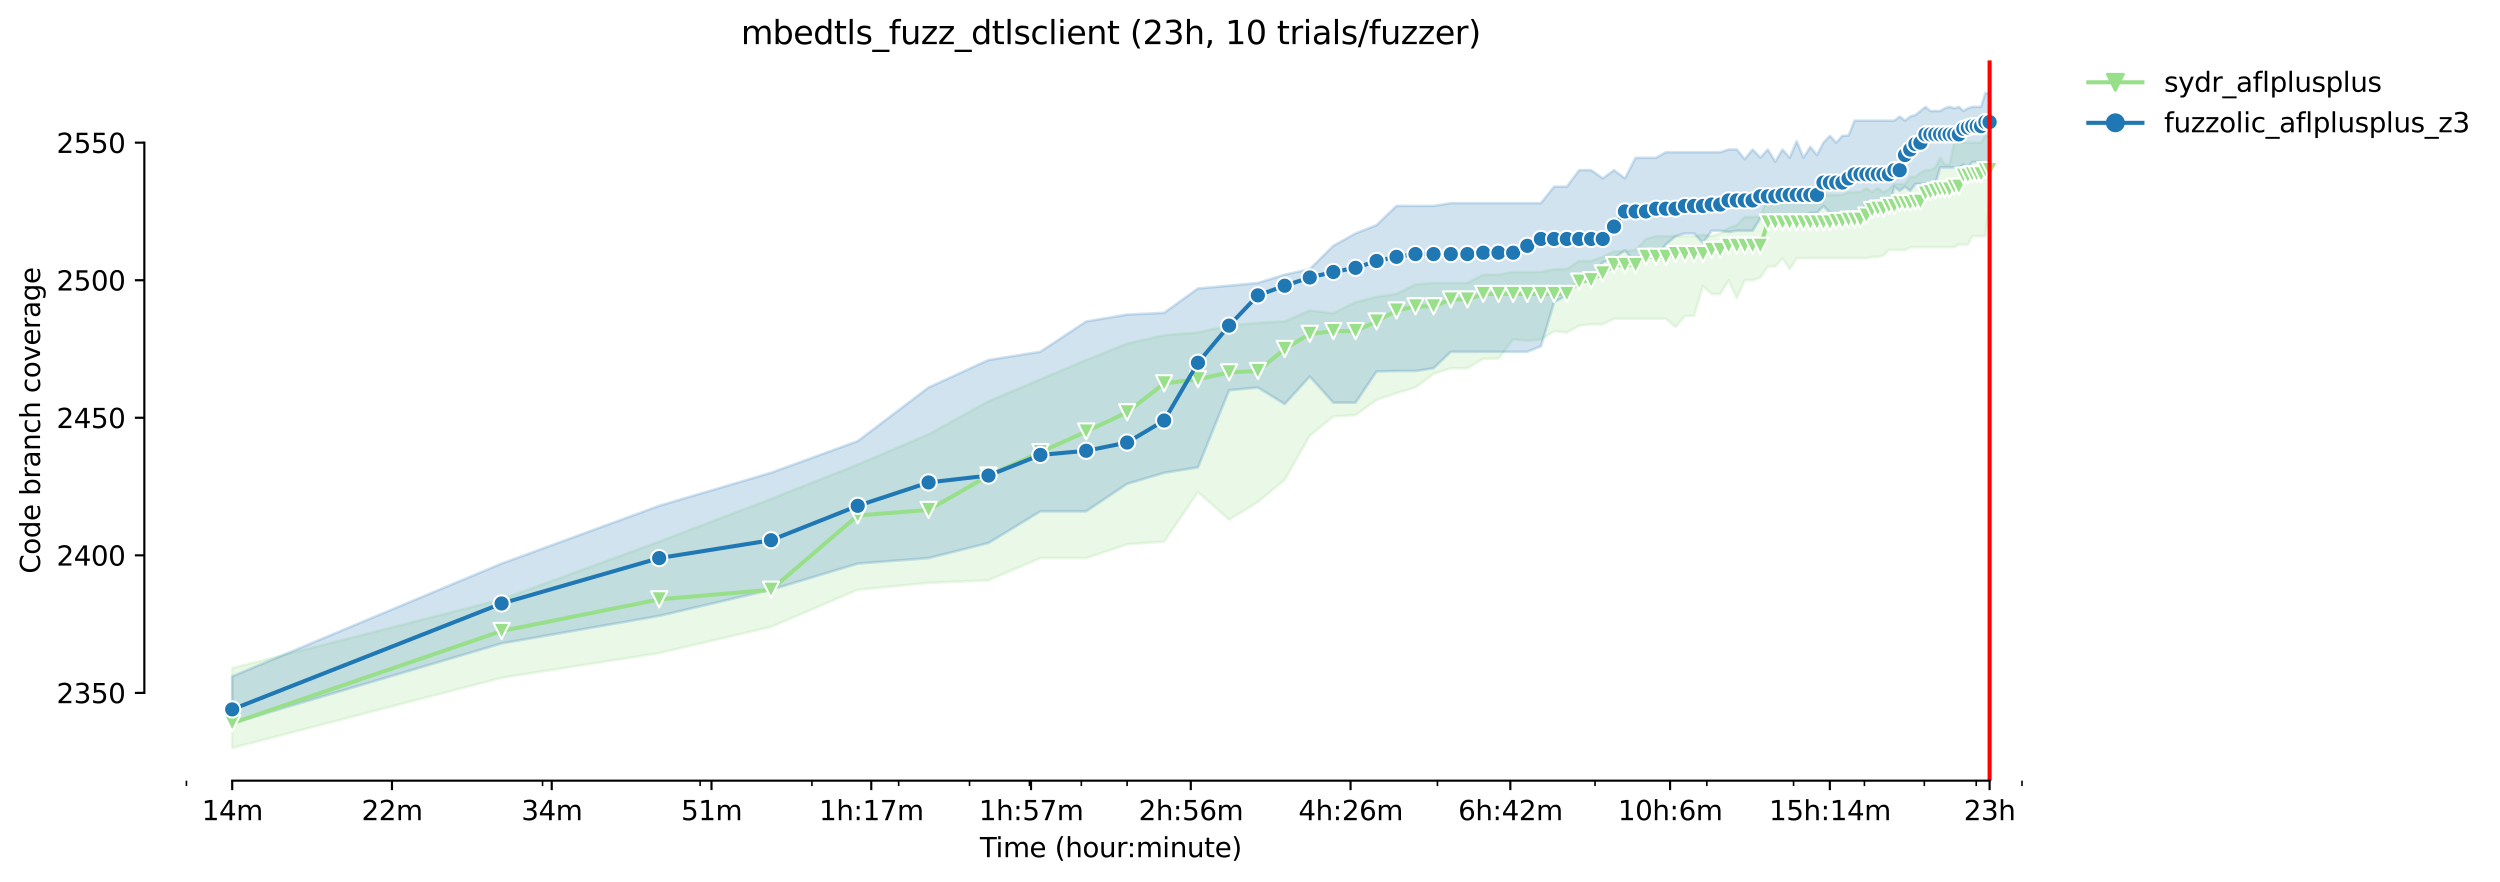 <?xml version="1.0" encoding="utf-8" standalone="no"?>
<!DOCTYPE svg PUBLIC "-//W3C//DTD SVG 1.1//EN"
  "http://www.w3.org/Graphics/SVG/1.1/DTD/svg11.dtd">
<svg height="325.986pt" version="1.1" viewBox="0 0 923.681 325.986" width="923.681pt" xmlns="http://www.w3.org/2000/svg" xmlns:xlink="http://www.w3.org/1999/xlink">
 <defs>
  <style type="text/css">*{stroke-linecap:butt;stroke-linejoin:round;}</style>
 </defs>
 <g id="figure_1">
  <g id="patch_1">
   <path d="M 0 325.986 
L 923.681 325.986 
L 923.681 0 
L 0 0 
z
" style="fill:#ffffff;"/>
  </g>
  <g id="axes_1">
   <g id="patch_2">
    <path d="M 53.328 288.43 
L 767.568 288.43 
L 767.568 22.318 
L 53.328 22.318 
z
" style="fill:#ffffff;"/>
   </g>
   <g id="PolyCollection_1">
    <defs>
     <path d="M 85.794 -79.13 
L 85.794 -49.652 
L 185.326 -75.572 
L 243.55 -84.72 
L 284.859 -94.377 
L 316.902 -108.099 
L 343.082 -110.64 
L 365.218 -111.593 
L 384.392 -119.789 
L 401.305 -119.789 
L 416.435 -124.871 
L 430.121 -125.888 
L 442.615 -144.184 
L 454.109 -134.019 
L 464.751 -140.525 
L 474.658 -148.758 
L 483.925 -165.022 
L 492.631 -172.137 
L 500.838 -172.645 
L 508.602 -178.236 
L 515.968 -180.777 
L 522.974 -182.81 
L 529.654 -187.867 
L 536.037 -189.925 
L 542.148 -189.925 
L 548.01 -193.483 
L 553.642 -193.483 
L 559.061 -200.598 
L 564.284 -200.09 
L 569.323 -200.496 
L 574.191 -203.635 
L 578.899 -203.139 
L 583.458 -205.68 
L 587.877 -206.189 
L 592.164 -206.189 
L 596.326 -208.222 
L 600.371 -208.222 
L 604.306 -208.222 
L 608.135 -208.222 
L 611.865 -208.222 
L 615.501 -208.222 
L 619.046 -205.172 
L 622.507 -209.238 
L 625.885 -209.238 
L 629.187 -220.305 
L 632.414 -217.37 
L 635.57 -217.37 
L 638.658 -222.44 
L 641.681 -215.845 
L 644.642 -222.452 
L 647.543 -222.452 
L 650.387 -223.469 
L 653.175 -227.535 
L 655.91 -227.535 
L 658.594 -230.584 
L 661.229 -226.518 
L 663.817 -230.546 
L 666.358 -230.584 
L 668.855 -230.584 
L 671.31 -230.584 
L 673.724 -230.584 
L 676.097 -230.584 
L 678.432 -230.584 
L 680.73 -230.584 
L 682.991 -230.584 
L 685.217 -230.584 
L 687.41 -230.584 
L 689.569 -230.584 
L 691.696 -231.092 
L 693.793 -231.092 
L 695.859 -231.6 
L 697.896 -233.633 
L 699.904 -233.633 
L 701.885 -233.633 
L 703.839 -233.583 
L 705.766 -234.65 
L 707.668 -234.65 
L 709.545 -234.65 
L 711.398 -234.65 
L 713.227 -234.65 
L 715.033 -234.65 
L 716.817 -234.65 
L 718.579 -234.65 
L 720.32 -234.65 
L 722.04 -234.65 
L 723.739 -235.666 
L 725.418 -235.666 
L 727.078 -235.666 
L 728.72 -238.716 
L 730.342 -238.716 
L 731.947 -238.716 
L 733.533 -238.716 
L 735.103 -251.854 
L 735.103 -275.309 
L 735.103 -275.309 
L 733.533 -275.817 
L 731.947 -273.276 
L 730.342 -273.276 
L 728.72 -273.276 
L 727.078 -273.276 
L 725.418 -273.276 
L 723.739 -273.276 
L 722.04 -273.276 
L 720.32 -265.144 
L 718.579 -265.144 
L 716.817 -267.685 
L 715.033 -264.191 
L 713.227 -263.111 
L 711.398 -263.111 
L 709.545 -262.095 
L 707.668 -260.57 
L 705.766 -260.57 
L 703.839 -258.029 
L 701.885 -258.029 
L 699.904 -258.029 
L 697.896 -256.008 
L 695.859 -254.979 
L 693.793 -256.504 
L 691.696 -255.005 
L 689.569 -256.504 
L 687.41 -254.979 
L 685.217 -254.979 
L 682.991 -254.979 
L 680.73 -253.963 
L 678.432 -253.963 
L 676.097 -253.963 
L 673.724 -253.963 
L 671.31 -253.963 
L 668.855 -253.963 
L 666.358 -253.455 
L 663.817 -252.959 
L 661.229 -253.455 
L 658.594 -253.455 
L 655.91 -252.946 
L 653.175 -253.455 
L 650.387 -245.831 
L 647.543 -245.831 
L 644.642 -245.831 
L 641.681 -242.782 
L 638.658 -241.765 
L 635.57 -239.732 
L 632.414 -238.716 
L 629.187 -239.224 
L 625.885 -238.716 
L 622.507 -238.728 
L 619.046 -238.716 
L 615.501 -238.716 
L 611.865 -238.716 
L 608.135 -237.699 
L 604.306 -233.633 
L 600.371 -233.125 
L 596.326 -233.125 
L 592.164 -231.092 
L 587.877 -229.568 
L 583.458 -229.568 
L 578.899 -226.569 
L 574.191 -226.518 
L 569.323 -225.502 
L 564.284 -225.502 
L 559.061 -225.502 
L 553.642 -224.485 
L 548.01 -224.485 
L 542.148 -221.436 
L 536.037 -221.436 
L 529.654 -221.436 
L 522.974 -220.928 
L 515.968 -217.37 
L 508.602 -216.353 
L 500.838 -214.32 
L 492.631 -210.255 
L 483.925 -211.271 
L 474.658 -207.243 
L 464.751 -206.697 
L 454.109 -205.68 
L 442.615 -203.139 
L 430.121 -202.123 
L 416.435 -199.073 
L 401.305 -192.975 
L 384.392 -185.859 
L 365.218 -177.728 
L 343.082 -165.53 
L 316.902 -154.349 
L 284.859 -141.643 
L 243.55 -125.888 
L 185.326 -104.542 
L 85.794 -79.13 
z
" id="m285c89040f" style="stroke:#98df8a;stroke-opacity:0.2;"/>
    </defs>
    <g clip-path="url(#p34c41a6399)">
     <use style="fill:#98df8a;fill-opacity:0.2;stroke:#98df8a;stroke-opacity:0.2;" x="0" xlink:href="#m285c89040f" y="325.986"/>
    </g>
   </g>
   <g id="PolyCollection_2">
    <defs>
     <path d="M 85.794 -76.08 
L 85.794 -58.775 
L 185.326 -88.278 
L 243.55 -98.443 
L 284.859 -108.099 
L 316.902 -117.756 
L 343.082 -119.789 
L 365.218 -125.379 
L 384.392 -137.069 
L 401.305 -137.069 
L 416.435 -147.233 
L 430.121 -151.299 
L 442.615 -153.332 
L 454.109 -181.793 
L 464.751 -182.81 
L 474.658 -176.711 
L 483.925 -186.876 
L 492.631 -177.219 
L 500.838 -177.219 
L 508.602 -188.744 
L 515.968 -188.909 
L 522.974 -188.909 
L 529.654 -189.925 
L 536.037 -196.024 
L 542.148 -196.024 
L 548.01 -196.024 
L 553.642 -196.024 
L 559.061 -196.024 
L 564.284 -196.024 
L 569.323 -198.057 
L 574.191 -214.32 
L 578.899 -216.862 
L 583.458 -221.944 
L 587.877 -222.452 
L 592.164 -229.059 
L 596.326 -230.584 
L 600.371 -233.532 
L 604.306 -228.551 
L 608.135 -230.584 
L 611.865 -231.092 
L 615.501 -235.666 
L 619.046 -238.716 
L 622.507 -239.732 
L 625.885 -239.732 
L 629.187 -236.175 
L 632.414 -240.749 
L 635.57 -240.749 
L 638.658 -240.24 
L 641.681 -240.749 
L 644.642 -240.736 
L 647.543 -240.749 
L 650.387 -245.323 
L 653.175 -246.848 
L 655.91 -246.848 
L 658.594 -245.323 
L 661.229 -245.831 
L 663.817 -245.831 
L 666.358 -245.323 
L 668.855 -247.356 
L 671.31 -247.356 
L 673.724 -249.897 
L 676.097 -247.356 
L 678.432 -245.831 
L 680.73 -246.848 
L 682.991 -247.356 
L 685.217 -247.356 
L 687.41 -247.356 
L 689.569 -250.913 
L 691.696 -247.356 
L 693.793 -247.356 
L 695.859 -247.356 
L 697.896 -248.88 
L 699.904 -257.012 
L 701.885 -255.488 
L 703.839 -257.012 
L 705.766 -255.488 
L 707.668 -258.029 
L 709.545 -258.029 
L 711.398 -258.029 
L 713.227 -258.029 
L 715.033 -258.029 
L 716.817 -264.128 
L 718.579 -264.128 
L 720.32 -264.128 
L 722.04 -264.128 
L 723.739 -264.128 
L 725.418 -265.144 
L 727.078 -264.128 
L 728.72 -266.16 
L 730.342 -266.16 
L 731.947 -266.16 
L 733.533 -263.619 
L 735.103 -266.16 
L 735.103 -291.572 
L 735.103 -291.572 
L 733.533 -291.572 
L 731.947 -286.49 
L 730.342 -286.49 
L 728.72 -286.49 
L 727.078 -285.982 
L 725.418 -284.965 
L 723.739 -286.49 
L 722.04 -285.982 
L 720.32 -286.49 
L 718.579 -285.994 
L 716.817 -284.965 
L 715.033 -284.965 
L 713.227 -284.965 
L 711.398 -286.49 
L 709.545 -284.965 
L 707.668 -283.44 
L 705.766 -282.932 
L 703.839 -281.408 
L 701.885 -282.932 
L 699.904 -281.408 
L 697.896 -281.408 
L 695.859 -281.408 
L 693.793 -281.408 
L 691.696 -281.408 
L 689.569 -281.408 
L 687.41 -281.408 
L 685.217 -281.408 
L 682.991 -275.893 
L 680.73 -275.817 
L 678.432 -273.276 
L 676.097 -275.817 
L 673.724 -273.276 
L 671.31 -268.702 
L 668.855 -271.751 
L 666.358 -267.685 
L 663.817 -273.784 
L 661.229 -267.685 
L 658.594 -270.735 
L 655.91 -266.199 
L 653.175 -270.735 
L 650.387 -267.761 
L 647.543 -270.735 
L 644.642 -267.177 
L 641.681 -270.735 
L 638.658 -270.735 
L 635.57 -269.718 
L 632.414 -269.718 
L 629.187 -269.718 
L 625.885 -269.718 
L 622.507 -269.718 
L 619.046 -269.718 
L 615.501 -269.718 
L 611.865 -267.685 
L 608.135 -267.685 
L 604.306 -267.685 
L 600.371 -260.062 
L 596.326 -263.111 
L 592.164 -260.062 
L 587.877 -263.111 
L 583.458 -263.111 
L 578.899 -257.012 
L 574.191 -257.012 
L 569.323 -250.913 
L 564.284 -250.913 
L 559.061 -250.913 
L 553.642 -250.913 
L 548.01 -250.913 
L 542.148 -250.913 
L 536.037 -250.913 
L 529.654 -249.897 
L 522.974 -249.897 
L 515.968 -249.897 
L 508.602 -242.782 
L 500.838 -239.732 
L 492.631 -235.158 
L 483.925 -226.518 
L 474.658 -224.485 
L 464.751 -221.436 
L 454.109 -220.419 
L 442.615 -219.403 
L 430.121 -210.394 
L 416.435 -209.746 
L 401.305 -207.205 
L 384.392 -196.024 
L 365.218 -192.975 
L 343.082 -182.81 
L 316.902 -162.989 
L 284.859 -151.299 
L 243.55 -139.102 
L 185.326 -117.756 
L 85.794 -76.08 
z
" id="m5363f1c7ef" style="stroke:#1f77b4;stroke-opacity:0.2;"/>
    </defs>
    <g clip-path="url(#p34c41a6399)">
     <use style="fill:#1f77b4;fill-opacity:0.2;stroke:#1f77b4;stroke-opacity:0.2;" x="0" xlink:href="#m5363f1c7ef" y="325.986"/>
    </g>
   </g>
   <g id="matplotlib.axis_1">
    <g id="xtick_1">
     <g id="line2d_1">
      <defs>
       <path d="M 0 0 
L 0 3.5 
" id="m403e7c3679" style="stroke:#000000;stroke-width:0.8;"/>
      </defs>
      <g>
       <use style="stroke:#000000;stroke-width:0.8;" x="85.794" xlink:href="#m403e7c3679" y="288.43"/>
      </g>
     </g>
     <g id="text_1">
      <!-- 14m -->
      <g transform="translate(74.561 303.029)scale(0.1 -0.1)">
       <defs>
        <path d="M 794 531 
L 1825 531 
L 1825 4091 
L 703 3866 
L 703 4441 
L 1819 4666 
L 2450 4666 
L 2450 531 
L 3481 531 
L 3481 0 
L 794 0 
L 794 531 
z
" id="DejaVuSans-31" transform="scale(0.016)"/>
        <path d="M 2419 4116 
L 825 1625 
L 2419 1625 
L 2419 4116 
z
M 2253 4666 
L 3047 4666 
L 3047 1625 
L 3713 1625 
L 3713 1100 
L 3047 1100 
L 3047 0 
L 2419 0 
L 2419 1100 
L 313 1100 
L 313 1709 
L 2253 4666 
z
" id="DejaVuSans-34" transform="scale(0.016)"/>
        <path d="M 3328 2828 
Q 3544 3216 3844 3400 
Q 4144 3584 4550 3584 
Q 5097 3584 5394 3201 
Q 5691 2819 5691 2113 
L 5691 0 
L 5113 0 
L 5113 2094 
Q 5113 2597 4934 2840 
Q 4756 3084 4391 3084 
Q 3944 3084 3684 2787 
Q 3425 2491 3425 1978 
L 3425 0 
L 2847 0 
L 2847 2094 
Q 2847 2600 2669 2842 
Q 2491 3084 2119 3084 
Q 1678 3084 1418 2786 
Q 1159 2488 1159 1978 
L 1159 0 
L 581 0 
L 581 3500 
L 1159 3500 
L 1159 2956 
Q 1356 3278 1631 3431 
Q 1906 3584 2284 3584 
Q 2666 3584 2933 3390 
Q 3200 3197 3328 2828 
z
" id="DejaVuSans-6d" transform="scale(0.016)"/>
       </defs>
       <use xlink:href="#DejaVuSans-31"/>
       <use x="63.623" xlink:href="#DejaVuSans-34"/>
       <use x="127.246" xlink:href="#DejaVuSans-6d"/>
      </g>
     </g>
    </g>
    <g id="xtick_2">
     <g id="line2d_2">
      <g>
       <use style="stroke:#000000;stroke-width:0.8;" x="144.822" xlink:href="#m403e7c3679" y="288.43"/>
      </g>
     </g>
     <g id="text_2">
      <!-- 22m -->
      <g transform="translate(133.589 303.029)scale(0.1 -0.1)">
       <defs>
        <path d="M 1228 531 
L 3431 531 
L 3431 0 
L 469 0 
L 469 531 
Q 828 903 1448 1529 
Q 2069 2156 2228 2338 
Q 2531 2678 2651 2914 
Q 2772 3150 2772 3378 
Q 2772 3750 2511 3984 
Q 2250 4219 1831 4219 
Q 1534 4219 1204 4116 
Q 875 4013 500 3803 
L 500 4441 
Q 881 4594 1212 4672 
Q 1544 4750 1819 4750 
Q 2544 4750 2975 4387 
Q 3406 4025 3406 3419 
Q 3406 3131 3298 2873 
Q 3191 2616 2906 2266 
Q 2828 2175 2409 1742 
Q 1991 1309 1228 531 
z
" id="DejaVuSans-32" transform="scale(0.016)"/>
       </defs>
       <use xlink:href="#DejaVuSans-32"/>
       <use x="63.623" xlink:href="#DejaVuSans-32"/>
       <use x="127.246" xlink:href="#DejaVuSans-6d"/>
      </g>
     </g>
    </g>
    <g id="xtick_3">
     <g id="line2d_3">
      <g>
       <use style="stroke:#000000;stroke-width:0.8;" x="203.85" xlink:href="#m403e7c3679" y="288.43"/>
      </g>
     </g>
     <g id="text_3">
      <!-- 34m -->
      <g transform="translate(192.617 303.029)scale(0.1 -0.1)">
       <defs>
        <path d="M 2597 2516 
Q 3050 2419 3304 2112 
Q 3559 1806 3559 1356 
Q 3559 666 3084 287 
Q 2609 -91 1734 -91 
Q 1441 -91 1130 -33 
Q 819 25 488 141 
L 488 750 
Q 750 597 1062 519 
Q 1375 441 1716 441 
Q 2309 441 2620 675 
Q 2931 909 2931 1356 
Q 2931 1769 2642 2001 
Q 2353 2234 1838 2234 
L 1294 2234 
L 1294 2753 
L 1863 2753 
Q 2328 2753 2575 2939 
Q 2822 3125 2822 3475 
Q 2822 3834 2567 4026 
Q 2313 4219 1838 4219 
Q 1578 4219 1281 4162 
Q 984 4106 628 3988 
L 628 4550 
Q 988 4650 1302 4700 
Q 1616 4750 1894 4750 
Q 2613 4750 3031 4423 
Q 3450 4097 3450 3541 
Q 3450 3153 3228 2886 
Q 3006 2619 2597 2516 
z
" id="DejaVuSans-33" transform="scale(0.016)"/>
       </defs>
       <use xlink:href="#DejaVuSans-33"/>
       <use x="63.623" xlink:href="#DejaVuSans-34"/>
       <use x="127.246" xlink:href="#DejaVuSans-6d"/>
      </g>
     </g>
    </g>
    <g id="xtick_4">
     <g id="line2d_4">
      <g>
       <use style="stroke:#000000;stroke-width:0.8;" x="262.878" xlink:href="#m403e7c3679" y="288.43"/>
      </g>
     </g>
     <g id="text_4">
      <!-- 51m -->
      <g transform="translate(251.646 303.029)scale(0.1 -0.1)">
       <defs>
        <path d="M 691 4666 
L 3169 4666 
L 3169 4134 
L 1269 4134 
L 1269 2991 
Q 1406 3038 1543 3061 
Q 1681 3084 1819 3084 
Q 2600 3084 3056 2656 
Q 3513 2228 3513 1497 
Q 3513 744 3044 326 
Q 2575 -91 1722 -91 
Q 1428 -91 1123 -41 
Q 819 9 494 109 
L 494 744 
Q 775 591 1075 516 
Q 1375 441 1709 441 
Q 2250 441 2565 725 
Q 2881 1009 2881 1497 
Q 2881 1984 2565 2268 
Q 2250 2553 1709 2553 
Q 1456 2553 1204 2497 
Q 953 2441 691 2322 
L 691 4666 
z
" id="DejaVuSans-35" transform="scale(0.016)"/>
       </defs>
       <use xlink:href="#DejaVuSans-35"/>
       <use x="63.623" xlink:href="#DejaVuSans-31"/>
       <use x="127.246" xlink:href="#DejaVuSans-6d"/>
      </g>
     </g>
    </g>
    <g id="xtick_5">
     <g id="line2d_5">
      <g>
       <use style="stroke:#000000;stroke-width:0.8;" x="321.907" xlink:href="#m403e7c3679" y="288.43"/>
      </g>
     </g>
     <g id="text_5">
      <!-- 1h:17m -->
      <g transform="translate(302.639 303.029)scale(0.1 -0.1)">
       <defs>
        <path d="M 3513 2113 
L 3513 0 
L 2938 0 
L 2938 2094 
Q 2938 2591 2744 2837 
Q 2550 3084 2163 3084 
Q 1697 3084 1428 2787 
Q 1159 2491 1159 1978 
L 1159 0 
L 581 0 
L 581 4863 
L 1159 4863 
L 1159 2956 
Q 1366 3272 1645 3428 
Q 1925 3584 2291 3584 
Q 2894 3584 3203 3211 
Q 3513 2838 3513 2113 
z
" id="DejaVuSans-68" transform="scale(0.016)"/>
        <path d="M 750 794 
L 1409 794 
L 1409 0 
L 750 0 
L 750 794 
z
M 750 3309 
L 1409 3309 
L 1409 2516 
L 750 2516 
L 750 3309 
z
" id="DejaVuSans-3a" transform="scale(0.016)"/>
        <path d="M 525 4666 
L 3525 4666 
L 3525 4397 
L 1831 0 
L 1172 0 
L 2766 4134 
L 525 4134 
L 525 4666 
z
" id="DejaVuSans-37" transform="scale(0.016)"/>
       </defs>
       <use xlink:href="#DejaVuSans-31"/>
       <use x="63.623" xlink:href="#DejaVuSans-68"/>
       <use x="127.002" xlink:href="#DejaVuSans-3a"/>
       <use x="160.693" xlink:href="#DejaVuSans-31"/>
       <use x="224.316" xlink:href="#DejaVuSans-37"/>
       <use x="287.939" xlink:href="#DejaVuSans-6d"/>
      </g>
     </g>
    </g>
    <g id="xtick_6">
     <g id="line2d_6">
      <g>
       <use style="stroke:#000000;stroke-width:0.8;" x="380.935" xlink:href="#m403e7c3679" y="288.43"/>
      </g>
     </g>
     <g id="text_6">
      <!-- 1h:57m -->
      <g transform="translate(361.668 303.029)scale(0.1 -0.1)">
       <use xlink:href="#DejaVuSans-31"/>
       <use x="63.623" xlink:href="#DejaVuSans-68"/>
       <use x="127.002" xlink:href="#DejaVuSans-3a"/>
       <use x="160.693" xlink:href="#DejaVuSans-35"/>
       <use x="224.316" xlink:href="#DejaVuSans-37"/>
       <use x="287.939" xlink:href="#DejaVuSans-6d"/>
      </g>
     </g>
    </g>
    <g id="xtick_7">
     <g id="line2d_7">
      <g>
       <use style="stroke:#000000;stroke-width:0.8;" x="439.963" xlink:href="#m403e7c3679" y="288.43"/>
      </g>
     </g>
     <g id="text_7">
      <!-- 2h:56m -->
      <g transform="translate(420.696 303.029)scale(0.1 -0.1)">
       <defs>
        <path d="M 2113 2584 
Q 1688 2584 1439 2293 
Q 1191 2003 1191 1497 
Q 1191 994 1439 701 
Q 1688 409 2113 409 
Q 2538 409 2786 701 
Q 3034 994 3034 1497 
Q 3034 2003 2786 2293 
Q 2538 2584 2113 2584 
z
M 3366 4563 
L 3366 3988 
Q 3128 4100 2886 4159 
Q 2644 4219 2406 4219 
Q 1781 4219 1451 3797 
Q 1122 3375 1075 2522 
Q 1259 2794 1537 2939 
Q 1816 3084 2150 3084 
Q 2853 3084 3261 2657 
Q 3669 2231 3669 1497 
Q 3669 778 3244 343 
Q 2819 -91 2113 -91 
Q 1303 -91 875 529 
Q 447 1150 447 2328 
Q 447 3434 972 4092 
Q 1497 4750 2381 4750 
Q 2619 4750 2861 4703 
Q 3103 4656 3366 4563 
z
" id="DejaVuSans-36" transform="scale(0.016)"/>
       </defs>
       <use xlink:href="#DejaVuSans-32"/>
       <use x="63.623" xlink:href="#DejaVuSans-68"/>
       <use x="127.002" xlink:href="#DejaVuSans-3a"/>
       <use x="160.693" xlink:href="#DejaVuSans-35"/>
       <use x="224.316" xlink:href="#DejaVuSans-36"/>
       <use x="287.939" xlink:href="#DejaVuSans-6d"/>
      </g>
     </g>
    </g>
    <g id="xtick_8">
     <g id="line2d_8">
      <g>
       <use style="stroke:#000000;stroke-width:0.8;" x="498.991" xlink:href="#m403e7c3679" y="288.43"/>
      </g>
     </g>
     <g id="text_8">
      <!-- 4h:26m -->
      <g transform="translate(479.724 303.029)scale(0.1 -0.1)">
       <use xlink:href="#DejaVuSans-34"/>
       <use x="63.623" xlink:href="#DejaVuSans-68"/>
       <use x="127.002" xlink:href="#DejaVuSans-3a"/>
       <use x="160.693" xlink:href="#DejaVuSans-32"/>
       <use x="224.316" xlink:href="#DejaVuSans-36"/>
       <use x="287.939" xlink:href="#DejaVuSans-6d"/>
      </g>
     </g>
    </g>
    <g id="xtick_9">
     <g id="line2d_9">
      <g>
       <use style="stroke:#000000;stroke-width:0.8;" x="558.02" xlink:href="#m403e7c3679" y="288.43"/>
      </g>
     </g>
     <g id="text_9">
      <!-- 6h:42m -->
      <g transform="translate(538.752 303.029)scale(0.1 -0.1)">
       <use xlink:href="#DejaVuSans-36"/>
       <use x="63.623" xlink:href="#DejaVuSans-68"/>
       <use x="127.002" xlink:href="#DejaVuSans-3a"/>
       <use x="160.693" xlink:href="#DejaVuSans-34"/>
       <use x="224.316" xlink:href="#DejaVuSans-32"/>
       <use x="287.939" xlink:href="#DejaVuSans-6d"/>
      </g>
     </g>
    </g>
    <g id="xtick_10">
     <g id="line2d_10">
      <g>
       <use style="stroke:#000000;stroke-width:0.8;" x="617.048" xlink:href="#m403e7c3679" y="288.43"/>
      </g>
     </g>
     <g id="text_10">
      <!-- 10h:6m -->
      <g transform="translate(597.781 303.029)scale(0.1 -0.1)">
       <defs>
        <path d="M 2034 4250 
Q 1547 4250 1301 3770 
Q 1056 3291 1056 2328 
Q 1056 1369 1301 889 
Q 1547 409 2034 409 
Q 2525 409 2770 889 
Q 3016 1369 3016 2328 
Q 3016 3291 2770 3770 
Q 2525 4250 2034 4250 
z
M 2034 4750 
Q 2819 4750 3233 4129 
Q 3647 3509 3647 2328 
Q 3647 1150 3233 529 
Q 2819 -91 2034 -91 
Q 1250 -91 836 529 
Q 422 1150 422 2328 
Q 422 3509 836 4129 
Q 1250 4750 2034 4750 
z
" id="DejaVuSans-30" transform="scale(0.016)"/>
       </defs>
       <use xlink:href="#DejaVuSans-31"/>
       <use x="63.623" xlink:href="#DejaVuSans-30"/>
       <use x="127.246" xlink:href="#DejaVuSans-68"/>
       <use x="190.625" xlink:href="#DejaVuSans-3a"/>
       <use x="224.316" xlink:href="#DejaVuSans-36"/>
       <use x="287.939" xlink:href="#DejaVuSans-6d"/>
      </g>
     </g>
    </g>
    <g id="xtick_11">
     <g id="line2d_11">
      <g>
       <use style="stroke:#000000;stroke-width:0.8;" x="676.076" xlink:href="#m403e7c3679" y="288.43"/>
      </g>
     </g>
     <g id="text_11">
      <!-- 15h:14m -->
      <g transform="translate(653.628 303.029)scale(0.1 -0.1)">
       <use xlink:href="#DejaVuSans-31"/>
       <use x="63.623" xlink:href="#DejaVuSans-35"/>
       <use x="127.246" xlink:href="#DejaVuSans-68"/>
       <use x="190.625" xlink:href="#DejaVuSans-3a"/>
       <use x="224.316" xlink:href="#DejaVuSans-31"/>
       <use x="287.939" xlink:href="#DejaVuSans-34"/>
       <use x="351.562" xlink:href="#DejaVuSans-6d"/>
      </g>
     </g>
    </g>
    <g id="xtick_12">
     <g id="line2d_12">
      <g>
       <use style="stroke:#000000;stroke-width:0.8;" x="735.104" xlink:href="#m403e7c3679" y="288.43"/>
      </g>
     </g>
     <g id="text_12">
      <!-- 23h -->
      <g transform="translate(725.573 303.029)scale(0.1 -0.1)">
       <use xlink:href="#DejaVuSans-32"/>
       <use x="63.623" xlink:href="#DejaVuSans-33"/>
       <use x="127.246" xlink:href="#DejaVuSans-68"/>
      </g>
     </g>
    </g>
    <g id="xtick_13">
     <g id="line2d_13">
      <defs>
       <path d="M 0 0 
L 0 2 
" id="mdba822c6b4" style="stroke:#000000;stroke-width:0.6;"/>
      </defs>
      <g>
       <use style="stroke:#000000;stroke-width:0.6;" x="68.88" xlink:href="#mdba822c6b4" y="288.43"/>
      </g>
     </g>
    </g>
    <g id="xtick_14">
     <g id="line2d_14">
      <g>
       <use style="stroke:#000000;stroke-width:0.6;" x="200.456" xlink:href="#mdba822c6b4" y="288.43"/>
      </g>
     </g>
    </g>
    <g id="xtick_15">
     <g id="line2d_15">
      <g>
       <use style="stroke:#000000;stroke-width:0.6;" x="258.679" xlink:href="#mdba822c6b4" y="288.43"/>
      </g>
     </g>
    </g>
    <g id="xtick_16">
     <g id="line2d_16">
      <g>
       <use style="stroke:#000000;stroke-width:0.6;" x="299.989" xlink:href="#mdba822c6b4" y="288.43"/>
      </g>
     </g>
    </g>
    <g id="xtick_17">
     <g id="line2d_17">
      <g>
       <use style="stroke:#000000;stroke-width:0.6;" x="332.031" xlink:href="#mdba822c6b4" y="288.43"/>
      </g>
     </g>
    </g>
    <g id="xtick_18">
     <g id="line2d_18">
      <g>
       <use style="stroke:#000000;stroke-width:0.6;" x="358.212" xlink:href="#mdba822c6b4" y="288.43"/>
      </g>
     </g>
    </g>
    <g id="xtick_19">
     <g id="line2d_19">
      <g>
       <use style="stroke:#000000;stroke-width:0.6;" x="380.347" xlink:href="#mdba822c6b4" y="288.43"/>
      </g>
     </g>
    </g>
    <g id="xtick_20">
     <g id="line2d_20">
      <g>
       <use style="stroke:#000000;stroke-width:0.6;" x="399.522" xlink:href="#mdba822c6b4" y="288.43"/>
      </g>
     </g>
    </g>
    <g id="xtick_21">
     <g id="line2d_21">
      <g>
       <use style="stroke:#000000;stroke-width:0.6;" x="416.435" xlink:href="#mdba822c6b4" y="288.43"/>
      </g>
     </g>
    </g>
    <g id="xtick_22">
     <g id="line2d_22">
      <g>
       <use style="stroke:#000000;stroke-width:0.6;" x="531.097" xlink:href="#mdba822c6b4" y="288.43"/>
      </g>
     </g>
    </g>
    <g id="xtick_23">
     <g id="line2d_23">
      <g>
       <use style="stroke:#000000;stroke-width:0.6;" x="589.32" xlink:href="#mdba822c6b4" y="288.43"/>
      </g>
     </g>
    </g>
    <g id="xtick_24">
     <g id="line2d_24">
      <g>
       <use style="stroke:#000000;stroke-width:0.6;" x="630.63" xlink:href="#mdba822c6b4" y="288.43"/>
      </g>
     </g>
    </g>
    <g id="xtick_25">
     <g id="line2d_25">
      <g>
       <use style="stroke:#000000;stroke-width:0.6;" x="662.672" xlink:href="#mdba822c6b4" y="288.43"/>
      </g>
     </g>
    </g>
    <g id="xtick_26">
     <g id="line2d_26">
      <g>
       <use style="stroke:#000000;stroke-width:0.6;" x="688.853" xlink:href="#mdba822c6b4" y="288.43"/>
      </g>
     </g>
    </g>
    <g id="xtick_27">
     <g id="line2d_27">
      <g>
       <use style="stroke:#000000;stroke-width:0.6;" x="710.988" xlink:href="#mdba822c6b4" y="288.43"/>
      </g>
     </g>
    </g>
    <g id="xtick_28">
     <g id="line2d_28">
      <g>
       <use style="stroke:#000000;stroke-width:0.6;" x="730.163" xlink:href="#mdba822c6b4" y="288.43"/>
      </g>
     </g>
    </g>
    <g id="xtick_29">
     <g id="line2d_29">
      <g>
       <use style="stroke:#000000;stroke-width:0.6;" x="747.076" xlink:href="#mdba822c6b4" y="288.43"/>
      </g>
     </g>
    </g>
    <g id="text_13">
     <!-- Time (hour:minute) -->
     <g transform="translate(362.041 316.707)scale(0.1 -0.1)">
      <defs>
       <path d="M -19 4666 
L 3928 4666 
L 3928 4134 
L 2272 4134 
L 2272 0 
L 1638 0 
L 1638 4134 
L -19 4134 
L -19 4666 
z
" id="DejaVuSans-54" transform="scale(0.016)"/>
       <path d="M 603 3500 
L 1178 3500 
L 1178 0 
L 603 0 
L 603 3500 
z
M 603 4863 
L 1178 4863 
L 1178 4134 
L 603 4134 
L 603 4863 
z
" id="DejaVuSans-69" transform="scale(0.016)"/>
       <path d="M 3597 1894 
L 3597 1613 
L 953 1613 
Q 991 1019 1311 708 
Q 1631 397 2203 397 
Q 2534 397 2845 478 
Q 3156 559 3463 722 
L 3463 178 
Q 3153 47 2828 -22 
Q 2503 -91 2169 -91 
Q 1331 -91 842 396 
Q 353 884 353 1716 
Q 353 2575 817 3079 
Q 1281 3584 2069 3584 
Q 2775 3584 3186 3129 
Q 3597 2675 3597 1894 
z
M 3022 2063 
Q 3016 2534 2758 2815 
Q 2500 3097 2075 3097 
Q 1594 3097 1305 2825 
Q 1016 2553 972 2059 
L 3022 2063 
z
" id="DejaVuSans-65" transform="scale(0.016)"/>
       <path id="DejaVuSans-20" transform="scale(0.016)"/>
       <path d="M 1984 4856 
Q 1566 4138 1362 3434 
Q 1159 2731 1159 2009 
Q 1159 1288 1364 580 
Q 1569 -128 1984 -844 
L 1484 -844 
Q 1016 -109 783 600 
Q 550 1309 550 2009 
Q 550 2706 781 3412 
Q 1013 4119 1484 4856 
L 1984 4856 
z
" id="DejaVuSans-28" transform="scale(0.016)"/>
       <path d="M 1959 3097 
Q 1497 3097 1228 2736 
Q 959 2375 959 1747 
Q 959 1119 1226 758 
Q 1494 397 1959 397 
Q 2419 397 2687 759 
Q 2956 1122 2956 1747 
Q 2956 2369 2687 2733 
Q 2419 3097 1959 3097 
z
M 1959 3584 
Q 2709 3584 3137 3096 
Q 3566 2609 3566 1747 
Q 3566 888 3137 398 
Q 2709 -91 1959 -91 
Q 1206 -91 779 398 
Q 353 888 353 1747 
Q 353 2609 779 3096 
Q 1206 3584 1959 3584 
z
" id="DejaVuSans-6f" transform="scale(0.016)"/>
       <path d="M 544 1381 
L 544 3500 
L 1119 3500 
L 1119 1403 
Q 1119 906 1312 657 
Q 1506 409 1894 409 
Q 2359 409 2629 706 
Q 2900 1003 2900 1516 
L 2900 3500 
L 3475 3500 
L 3475 0 
L 2900 0 
L 2900 538 
Q 2691 219 2414 64 
Q 2138 -91 1772 -91 
Q 1169 -91 856 284 
Q 544 659 544 1381 
z
M 1991 3584 
L 1991 3584 
z
" id="DejaVuSans-75" transform="scale(0.016)"/>
       <path d="M 2631 2963 
Q 2534 3019 2420 3045 
Q 2306 3072 2169 3072 
Q 1681 3072 1420 2755 
Q 1159 2438 1159 1844 
L 1159 0 
L 581 0 
L 581 3500 
L 1159 3500 
L 1159 2956 
Q 1341 3275 1631 3429 
Q 1922 3584 2338 3584 
Q 2397 3584 2469 3576 
Q 2541 3569 2628 3553 
L 2631 2963 
z
" id="DejaVuSans-72" transform="scale(0.016)"/>
       <path d="M 3513 2113 
L 3513 0 
L 2938 0 
L 2938 2094 
Q 2938 2591 2744 2837 
Q 2550 3084 2163 3084 
Q 1697 3084 1428 2787 
Q 1159 2491 1159 1978 
L 1159 0 
L 581 0 
L 581 3500 
L 1159 3500 
L 1159 2956 
Q 1366 3272 1645 3428 
Q 1925 3584 2291 3584 
Q 2894 3584 3203 3211 
Q 3513 2838 3513 2113 
z
" id="DejaVuSans-6e" transform="scale(0.016)"/>
       <path d="M 1172 4494 
L 1172 3500 
L 2356 3500 
L 2356 3053 
L 1172 3053 
L 1172 1153 
Q 1172 725 1289 603 
Q 1406 481 1766 481 
L 2356 481 
L 2356 0 
L 1766 0 
Q 1100 0 847 248 
Q 594 497 594 1153 
L 594 3053 
L 172 3053 
L 172 3500 
L 594 3500 
L 594 4494 
L 1172 4494 
z
" id="DejaVuSans-74" transform="scale(0.016)"/>
       <path d="M 513 4856 
L 1013 4856 
Q 1481 4119 1714 3412 
Q 1947 2706 1947 2009 
Q 1947 1309 1714 600 
Q 1481 -109 1013 -844 
L 513 -844 
Q 928 -128 1133 580 
Q 1338 1288 1338 2009 
Q 1338 2731 1133 3434 
Q 928 4138 513 4856 
z
" id="DejaVuSans-29" transform="scale(0.016)"/>
      </defs>
      <use xlink:href="#DejaVuSans-54"/>
      <use x="57.959" xlink:href="#DejaVuSans-69"/>
      <use x="85.742" xlink:href="#DejaVuSans-6d"/>
      <use x="183.154" xlink:href="#DejaVuSans-65"/>
      <use x="244.678" xlink:href="#DejaVuSans-20"/>
      <use x="276.465" xlink:href="#DejaVuSans-28"/>
      <use x="315.479" xlink:href="#DejaVuSans-68"/>
      <use x="378.857" xlink:href="#DejaVuSans-6f"/>
      <use x="440.039" xlink:href="#DejaVuSans-75"/>
      <use x="503.418" xlink:href="#DejaVuSans-72"/>
      <use x="542.781" xlink:href="#DejaVuSans-3a"/>
      <use x="576.473" xlink:href="#DejaVuSans-6d"/>
      <use x="673.885" xlink:href="#DejaVuSans-69"/>
      <use x="701.668" xlink:href="#DejaVuSans-6e"/>
      <use x="765.047" xlink:href="#DejaVuSans-75"/>
      <use x="828.426" xlink:href="#DejaVuSans-74"/>
      <use x="867.635" xlink:href="#DejaVuSans-65"/>
      <use x="929.158" xlink:href="#DejaVuSans-29"/>
     </g>
    </g>
   </g>
   <g id="matplotlib.axis_2">
    <g id="ytick_1">
     <g id="line2d_30">
      <defs>
       <path d="M 0 0 
L -3.5 0 
" id="mcd66decb64" style="stroke:#000000;stroke-width:0.8;"/>
      </defs>
      <g>
       <use style="stroke:#000000;stroke-width:0.8;" x="53.328" xlink:href="#mcd66decb64" y="256.005"/>
      </g>
     </g>
     <g id="text_14">
      <!-- 2350 -->
      <g transform="translate(20.878 259.804)scale(0.1 -0.1)">
       <use xlink:href="#DejaVuSans-32"/>
       <use x="63.623" xlink:href="#DejaVuSans-33"/>
       <use x="127.246" xlink:href="#DejaVuSans-35"/>
       <use x="190.869" xlink:href="#DejaVuSans-30"/>
      </g>
     </g>
    </g>
    <g id="ytick_2">
     <g id="line2d_31">
      <g>
       <use style="stroke:#000000;stroke-width:0.8;" x="53.328" xlink:href="#mcd66decb64" y="205.181"/>
      </g>
     </g>
     <g id="text_15">
      <!-- 2400 -->
      <g transform="translate(20.878 208.98)scale(0.1 -0.1)">
       <use xlink:href="#DejaVuSans-32"/>
       <use x="63.623" xlink:href="#DejaVuSans-34"/>
       <use x="127.246" xlink:href="#DejaVuSans-30"/>
       <use x="190.869" xlink:href="#DejaVuSans-30"/>
      </g>
     </g>
    </g>
    <g id="ytick_3">
     <g id="line2d_32">
      <g>
       <use style="stroke:#000000;stroke-width:0.8;" x="53.328" xlink:href="#mcd66decb64" y="154.358"/>
      </g>
     </g>
     <g id="text_16">
      <!-- 2450 -->
      <g transform="translate(20.878 158.157)scale(0.1 -0.1)">
       <use xlink:href="#DejaVuSans-32"/>
       <use x="63.623" xlink:href="#DejaVuSans-34"/>
       <use x="127.246" xlink:href="#DejaVuSans-35"/>
       <use x="190.869" xlink:href="#DejaVuSans-30"/>
      </g>
     </g>
    </g>
    <g id="ytick_4">
     <g id="line2d_33">
      <g>
       <use style="stroke:#000000;stroke-width:0.8;" x="53.328" xlink:href="#mcd66decb64" y="103.534"/>
      </g>
     </g>
     <g id="text_17">
      <!-- 2500 -->
      <g transform="translate(20.878 107.333)scale(0.1 -0.1)">
       <use xlink:href="#DejaVuSans-32"/>
       <use x="63.623" xlink:href="#DejaVuSans-35"/>
       <use x="127.246" xlink:href="#DejaVuSans-30"/>
       <use x="190.869" xlink:href="#DejaVuSans-30"/>
      </g>
     </g>
    </g>
    <g id="ytick_5">
     <g id="line2d_34">
      <g>
       <use style="stroke:#000000;stroke-width:0.8;" x="53.328" xlink:href="#mcd66decb64" y="52.711"/>
      </g>
     </g>
     <g id="text_18">
      <!-- 2550 -->
      <g transform="translate(20.878 56.51)scale(0.1 -0.1)">
       <use xlink:href="#DejaVuSans-32"/>
       <use x="63.623" xlink:href="#DejaVuSans-35"/>
       <use x="127.246" xlink:href="#DejaVuSans-35"/>
       <use x="190.869" xlink:href="#DejaVuSans-30"/>
      </g>
     </g>
    </g>
    <g id="text_19">
     <!-- Code branch coverage -->
     <g transform="translate(14.798 211.949)rotate(-90)scale(0.1 -0.1)">
      <defs>
       <path d="M 4122 4306 
L 4122 3641 
Q 3803 3938 3442 4084 
Q 3081 4231 2675 4231 
Q 1875 4231 1450 3742 
Q 1025 3253 1025 2328 
Q 1025 1406 1450 917 
Q 1875 428 2675 428 
Q 3081 428 3442 575 
Q 3803 722 4122 1019 
L 4122 359 
Q 3791 134 3420 21 
Q 3050 -91 2638 -91 
Q 1578 -91 968 557 
Q 359 1206 359 2328 
Q 359 3453 968 4101 
Q 1578 4750 2638 4750 
Q 3056 4750 3426 4639 
Q 3797 4528 4122 4306 
z
" id="DejaVuSans-43" transform="scale(0.016)"/>
       <path d="M 2906 2969 
L 2906 4863 
L 3481 4863 
L 3481 0 
L 2906 0 
L 2906 525 
Q 2725 213 2448 61 
Q 2172 -91 1784 -91 
Q 1150 -91 751 415 
Q 353 922 353 1747 
Q 353 2572 751 3078 
Q 1150 3584 1784 3584 
Q 2172 3584 2448 3432 
Q 2725 3281 2906 2969 
z
M 947 1747 
Q 947 1113 1208 752 
Q 1469 391 1925 391 
Q 2381 391 2643 752 
Q 2906 1113 2906 1747 
Q 2906 2381 2643 2742 
Q 2381 3103 1925 3103 
Q 1469 3103 1208 2742 
Q 947 2381 947 1747 
z
" id="DejaVuSans-64" transform="scale(0.016)"/>
       <path d="M 3116 1747 
Q 3116 2381 2855 2742 
Q 2594 3103 2138 3103 
Q 1681 3103 1420 2742 
Q 1159 2381 1159 1747 
Q 1159 1113 1420 752 
Q 1681 391 2138 391 
Q 2594 391 2855 752 
Q 3116 1113 3116 1747 
z
M 1159 2969 
Q 1341 3281 1617 3432 
Q 1894 3584 2278 3584 
Q 2916 3584 3314 3078 
Q 3713 2572 3713 1747 
Q 3713 922 3314 415 
Q 2916 -91 2278 -91 
Q 1894 -91 1617 61 
Q 1341 213 1159 525 
L 1159 0 
L 581 0 
L 581 4863 
L 1159 4863 
L 1159 2969 
z
" id="DejaVuSans-62" transform="scale(0.016)"/>
       <path d="M 2194 1759 
Q 1497 1759 1228 1600 
Q 959 1441 959 1056 
Q 959 750 1161 570 
Q 1363 391 1709 391 
Q 2188 391 2477 730 
Q 2766 1069 2766 1631 
L 2766 1759 
L 2194 1759 
z
M 3341 1997 
L 3341 0 
L 2766 0 
L 2766 531 
Q 2569 213 2275 61 
Q 1981 -91 1556 -91 
Q 1019 -91 701 211 
Q 384 513 384 1019 
Q 384 1609 779 1909 
Q 1175 2209 1959 2209 
L 2766 2209 
L 2766 2266 
Q 2766 2663 2505 2880 
Q 2244 3097 1772 3097 
Q 1472 3097 1187 3025 
Q 903 2953 641 2809 
L 641 3341 
Q 956 3463 1253 3523 
Q 1550 3584 1831 3584 
Q 2591 3584 2966 3190 
Q 3341 2797 3341 1997 
z
" id="DejaVuSans-61" transform="scale(0.016)"/>
       <path d="M 3122 3366 
L 3122 2828 
Q 2878 2963 2633 3030 
Q 2388 3097 2138 3097 
Q 1578 3097 1268 2742 
Q 959 2388 959 1747 
Q 959 1106 1268 751 
Q 1578 397 2138 397 
Q 2388 397 2633 464 
Q 2878 531 3122 666 
L 3122 134 
Q 2881 22 2623 -34 
Q 2366 -91 2075 -91 
Q 1284 -91 818 406 
Q 353 903 353 1747 
Q 353 2603 823 3093 
Q 1294 3584 2113 3584 
Q 2378 3584 2631 3529 
Q 2884 3475 3122 3366 
z
" id="DejaVuSans-63" transform="scale(0.016)"/>
       <path d="M 191 3500 
L 800 3500 
L 1894 563 
L 2988 3500 
L 3597 3500 
L 2284 0 
L 1503 0 
L 191 3500 
z
" id="DejaVuSans-76" transform="scale(0.016)"/>
       <path d="M 2906 1791 
Q 2906 2416 2648 2759 
Q 2391 3103 1925 3103 
Q 1463 3103 1205 2759 
Q 947 2416 947 1791 
Q 947 1169 1205 825 
Q 1463 481 1925 481 
Q 2391 481 2648 825 
Q 2906 1169 2906 1791 
z
M 3481 434 
Q 3481 -459 3084 -895 
Q 2688 -1331 1869 -1331 
Q 1566 -1331 1297 -1286 
Q 1028 -1241 775 -1147 
L 775 -588 
Q 1028 -725 1275 -790 
Q 1522 -856 1778 -856 
Q 2344 -856 2625 -561 
Q 2906 -266 2906 331 
L 2906 616 
Q 2728 306 2450 153 
Q 2172 0 1784 0 
Q 1141 0 747 490 
Q 353 981 353 1791 
Q 353 2603 747 3093 
Q 1141 3584 1784 3584 
Q 2172 3584 2450 3431 
Q 2728 3278 2906 2969 
L 2906 3500 
L 3481 3500 
L 3481 434 
z
" id="DejaVuSans-67" transform="scale(0.016)"/>
      </defs>
      <use xlink:href="#DejaVuSans-43"/>
      <use x="69.824" xlink:href="#DejaVuSans-6f"/>
      <use x="131.006" xlink:href="#DejaVuSans-64"/>
      <use x="194.482" xlink:href="#DejaVuSans-65"/>
      <use x="256.006" xlink:href="#DejaVuSans-20"/>
      <use x="287.793" xlink:href="#DejaVuSans-62"/>
      <use x="351.27" xlink:href="#DejaVuSans-72"/>
      <use x="392.383" xlink:href="#DejaVuSans-61"/>
      <use x="453.662" xlink:href="#DejaVuSans-6e"/>
      <use x="517.041" xlink:href="#DejaVuSans-63"/>
      <use x="572.021" xlink:href="#DejaVuSans-68"/>
      <use x="635.4" xlink:href="#DejaVuSans-20"/>
      <use x="667.188" xlink:href="#DejaVuSans-63"/>
      <use x="722.168" xlink:href="#DejaVuSans-6f"/>
      <use x="783.35" xlink:href="#DejaVuSans-76"/>
      <use x="842.529" xlink:href="#DejaVuSans-65"/>
      <use x="904.053" xlink:href="#DejaVuSans-72"/>
      <use x="945.166" xlink:href="#DejaVuSans-61"/>
      <use x="1006.445" xlink:href="#DejaVuSans-67"/>
      <use x="1069.922" xlink:href="#DejaVuSans-65"/>
     </g>
    </g>
   </g>
   <g id="line2d_35">
    <path clip-path="url(#p34c41a6399)" d="M 85.794 267.186 
L 185.326 233.134 
L 243.55 221.445 
L 284.859 217.887 
L 316.902 190.442 
L 343.082 188.409 
L 365.218 175.704 
L 384.392 167.064 
L 401.305 159.44 
L 416.435 152.325 
L 430.121 141.652 
L 442.615 140.127 
L 454.109 137.586 
L 464.751 137.078 
L 474.658 128.946 
L 483.925 123.355 
L 492.631 122.339 
L 500.838 122.339 
L 508.602 118.781 
L 515.968 114.715 
L 522.974 113.191 
L 529.654 113.191 
L 536.037 110.649 
L 542.148 110.649 
L 548.01 108.616 
L 553.642 108.616 
L 559.061 108.616 
L 564.284 108.616 
L 569.323 108.616 
L 574.191 108.616 
L 578.899 108.616 
L 583.458 104.042 
L 587.877 103.534 
L 592.164 100.993 
L 596.326 97.944 
L 600.371 97.944 
L 604.306 97.944 
L 608.135 94.894 
L 611.865 94.894 
L 615.501 94.894 
L 619.046 93.878 
L 622.507 93.878 
L 625.885 93.878 
L 629.187 93.878 
L 632.414 92.353 
L 635.57 92.353 
L 638.658 90.828 
L 641.681 90.828 
L 644.642 90.828 
L 647.543 90.828 
L 650.387 90.828 
L 653.175 82.188 
L 655.91 82.188 
L 658.594 82.188 
L 661.229 82.188 
L 663.817 82.188 
L 666.358 82.188 
L 668.855 82.188 
L 671.31 82.188 
L 673.724 82.188 
L 676.097 82.188 
L 678.432 81.68 
L 680.73 81.68 
L 682.991 81.172 
L 685.217 81.172 
L 687.41 81.172 
L 689.569 79.647 
L 691.696 77.614 
L 693.793 77.106 
L 695.859 77.106 
L 697.896 76.089 
L 699.904 76.089 
L 701.885 75.073 
L 703.839 75.073 
L 705.766 75.073 
L 707.668 74.565 
L 709.545 74.565 
L 711.398 71.515 
L 713.227 71.007 
L 715.033 70.499 
L 716.817 69.991 
L 718.579 69.991 
L 720.32 69.991 
L 722.04 68.974 
L 723.739 68.974 
L 725.418 64.908 
L 727.078 64.908 
L 728.72 64.4 
L 730.342 64.4 
L 731.947 64.4 
L 733.533 62.875 
L 735.103 62.875 
" style="fill:none;stroke:#98df8a;stroke-linecap:square;stroke-width:1.5;"/>
    <defs>
     <path d="M -0 3 
L 3 -3 
L -3 -3 
z
" id="m4d22edf3e5" style="stroke:#ffffff;stroke-linejoin:miter;stroke-width:0.75;"/>
    </defs>
    <g clip-path="url(#p34c41a6399)">
     <use style="fill:#98df8a;stroke:#ffffff;stroke-linejoin:miter;stroke-width:0.75;" x="85.794" xlink:href="#m4d22edf3e5" y="267.186"/>
     <use style="fill:#98df8a;stroke:#ffffff;stroke-linejoin:miter;stroke-width:0.75;" x="185.326" xlink:href="#m4d22edf3e5" y="233.134"/>
     <use style="fill:#98df8a;stroke:#ffffff;stroke-linejoin:miter;stroke-width:0.75;" x="243.55" xlink:href="#m4d22edf3e5" y="221.445"/>
     <use style="fill:#98df8a;stroke:#ffffff;stroke-linejoin:miter;stroke-width:0.75;" x="284.859" xlink:href="#m4d22edf3e5" y="217.887"/>
     <use style="fill:#98df8a;stroke:#ffffff;stroke-linejoin:miter;stroke-width:0.75;" x="316.902" xlink:href="#m4d22edf3e5" y="190.442"/>
     <use style="fill:#98df8a;stroke:#ffffff;stroke-linejoin:miter;stroke-width:0.75;" x="343.082" xlink:href="#m4d22edf3e5" y="188.409"/>
     <use style="fill:#98df8a;stroke:#ffffff;stroke-linejoin:miter;stroke-width:0.75;" x="365.218" xlink:href="#m4d22edf3e5" y="175.704"/>
     <use style="fill:#98df8a;stroke:#ffffff;stroke-linejoin:miter;stroke-width:0.75;" x="384.392" xlink:href="#m4d22edf3e5" y="167.064"/>
     <use style="fill:#98df8a;stroke:#ffffff;stroke-linejoin:miter;stroke-width:0.75;" x="401.305" xlink:href="#m4d22edf3e5" y="159.44"/>
     <use style="fill:#98df8a;stroke:#ffffff;stroke-linejoin:miter;stroke-width:0.75;" x="416.435" xlink:href="#m4d22edf3e5" y="152.325"/>
     <use style="fill:#98df8a;stroke:#ffffff;stroke-linejoin:miter;stroke-width:0.75;" x="430.121" xlink:href="#m4d22edf3e5" y="141.652"/>
     <use style="fill:#98df8a;stroke:#ffffff;stroke-linejoin:miter;stroke-width:0.75;" x="442.615" xlink:href="#m4d22edf3e5" y="140.127"/>
     <use style="fill:#98df8a;stroke:#ffffff;stroke-linejoin:miter;stroke-width:0.75;" x="454.109" xlink:href="#m4d22edf3e5" y="137.586"/>
     <use style="fill:#98df8a;stroke:#ffffff;stroke-linejoin:miter;stroke-width:0.75;" x="464.751" xlink:href="#m4d22edf3e5" y="137.078"/>
     <use style="fill:#98df8a;stroke:#ffffff;stroke-linejoin:miter;stroke-width:0.75;" x="474.658" xlink:href="#m4d22edf3e5" y="128.946"/>
     <use style="fill:#98df8a;stroke:#ffffff;stroke-linejoin:miter;stroke-width:0.75;" x="483.925" xlink:href="#m4d22edf3e5" y="123.355"/>
     <use style="fill:#98df8a;stroke:#ffffff;stroke-linejoin:miter;stroke-width:0.75;" x="492.631" xlink:href="#m4d22edf3e5" y="122.339"/>
     <use style="fill:#98df8a;stroke:#ffffff;stroke-linejoin:miter;stroke-width:0.75;" x="500.838" xlink:href="#m4d22edf3e5" y="122.339"/>
     <use style="fill:#98df8a;stroke:#ffffff;stroke-linejoin:miter;stroke-width:0.75;" x="508.602" xlink:href="#m4d22edf3e5" y="118.781"/>
     <use style="fill:#98df8a;stroke:#ffffff;stroke-linejoin:miter;stroke-width:0.75;" x="515.968" xlink:href="#m4d22edf3e5" y="114.715"/>
     <use style="fill:#98df8a;stroke:#ffffff;stroke-linejoin:miter;stroke-width:0.75;" x="522.974" xlink:href="#m4d22edf3e5" y="113.191"/>
     <use style="fill:#98df8a;stroke:#ffffff;stroke-linejoin:miter;stroke-width:0.75;" x="529.654" xlink:href="#m4d22edf3e5" y="113.191"/>
     <use style="fill:#98df8a;stroke:#ffffff;stroke-linejoin:miter;stroke-width:0.75;" x="536.037" xlink:href="#m4d22edf3e5" y="110.649"/>
     <use style="fill:#98df8a;stroke:#ffffff;stroke-linejoin:miter;stroke-width:0.75;" x="542.148" xlink:href="#m4d22edf3e5" y="110.649"/>
     <use style="fill:#98df8a;stroke:#ffffff;stroke-linejoin:miter;stroke-width:0.75;" x="548.01" xlink:href="#m4d22edf3e5" y="108.616"/>
     <use style="fill:#98df8a;stroke:#ffffff;stroke-linejoin:miter;stroke-width:0.75;" x="553.642" xlink:href="#m4d22edf3e5" y="108.616"/>
     <use style="fill:#98df8a;stroke:#ffffff;stroke-linejoin:miter;stroke-width:0.75;" x="559.061" xlink:href="#m4d22edf3e5" y="108.616"/>
     <use style="fill:#98df8a;stroke:#ffffff;stroke-linejoin:miter;stroke-width:0.75;" x="564.284" xlink:href="#m4d22edf3e5" y="108.616"/>
     <use style="fill:#98df8a;stroke:#ffffff;stroke-linejoin:miter;stroke-width:0.75;" x="569.323" xlink:href="#m4d22edf3e5" y="108.616"/>
     <use style="fill:#98df8a;stroke:#ffffff;stroke-linejoin:miter;stroke-width:0.75;" x="574.191" xlink:href="#m4d22edf3e5" y="108.616"/>
     <use style="fill:#98df8a;stroke:#ffffff;stroke-linejoin:miter;stroke-width:0.75;" x="578.899" xlink:href="#m4d22edf3e5" y="108.616"/>
     <use style="fill:#98df8a;stroke:#ffffff;stroke-linejoin:miter;stroke-width:0.75;" x="583.458" xlink:href="#m4d22edf3e5" y="104.042"/>
     <use style="fill:#98df8a;stroke:#ffffff;stroke-linejoin:miter;stroke-width:0.75;" x="587.877" xlink:href="#m4d22edf3e5" y="103.534"/>
     <use style="fill:#98df8a;stroke:#ffffff;stroke-linejoin:miter;stroke-width:0.75;" x="592.164" xlink:href="#m4d22edf3e5" y="100.993"/>
     <use style="fill:#98df8a;stroke:#ffffff;stroke-linejoin:miter;stroke-width:0.75;" x="596.326" xlink:href="#m4d22edf3e5" y="97.944"/>
     <use style="fill:#98df8a;stroke:#ffffff;stroke-linejoin:miter;stroke-width:0.75;" x="600.371" xlink:href="#m4d22edf3e5" y="97.944"/>
     <use style="fill:#98df8a;stroke:#ffffff;stroke-linejoin:miter;stroke-width:0.75;" x="604.306" xlink:href="#m4d22edf3e5" y="97.944"/>
     <use style="fill:#98df8a;stroke:#ffffff;stroke-linejoin:miter;stroke-width:0.75;" x="608.135" xlink:href="#m4d22edf3e5" y="94.894"/>
     <use style="fill:#98df8a;stroke:#ffffff;stroke-linejoin:miter;stroke-width:0.75;" x="611.865" xlink:href="#m4d22edf3e5" y="94.894"/>
     <use style="fill:#98df8a;stroke:#ffffff;stroke-linejoin:miter;stroke-width:0.75;" x="615.501" xlink:href="#m4d22edf3e5" y="94.894"/>
     <use style="fill:#98df8a;stroke:#ffffff;stroke-linejoin:miter;stroke-width:0.75;" x="619.046" xlink:href="#m4d22edf3e5" y="93.878"/>
     <use style="fill:#98df8a;stroke:#ffffff;stroke-linejoin:miter;stroke-width:0.75;" x="622.507" xlink:href="#m4d22edf3e5" y="93.878"/>
     <use style="fill:#98df8a;stroke:#ffffff;stroke-linejoin:miter;stroke-width:0.75;" x="625.885" xlink:href="#m4d22edf3e5" y="93.878"/>
     <use style="fill:#98df8a;stroke:#ffffff;stroke-linejoin:miter;stroke-width:0.75;" x="629.187" xlink:href="#m4d22edf3e5" y="93.878"/>
     <use style="fill:#98df8a;stroke:#ffffff;stroke-linejoin:miter;stroke-width:0.75;" x="632.414" xlink:href="#m4d22edf3e5" y="92.353"/>
     <use style="fill:#98df8a;stroke:#ffffff;stroke-linejoin:miter;stroke-width:0.75;" x="635.57" xlink:href="#m4d22edf3e5" y="92.353"/>
     <use style="fill:#98df8a;stroke:#ffffff;stroke-linejoin:miter;stroke-width:0.75;" x="638.658" xlink:href="#m4d22edf3e5" y="90.828"/>
     <use style="fill:#98df8a;stroke:#ffffff;stroke-linejoin:miter;stroke-width:0.75;" x="641.681" xlink:href="#m4d22edf3e5" y="90.828"/>
     <use style="fill:#98df8a;stroke:#ffffff;stroke-linejoin:miter;stroke-width:0.75;" x="644.642" xlink:href="#m4d22edf3e5" y="90.828"/>
     <use style="fill:#98df8a;stroke:#ffffff;stroke-linejoin:miter;stroke-width:0.75;" x="647.543" xlink:href="#m4d22edf3e5" y="90.828"/>
     <use style="fill:#98df8a;stroke:#ffffff;stroke-linejoin:miter;stroke-width:0.75;" x="650.387" xlink:href="#m4d22edf3e5" y="90.828"/>
     <use style="fill:#98df8a;stroke:#ffffff;stroke-linejoin:miter;stroke-width:0.75;" x="653.175" xlink:href="#m4d22edf3e5" y="82.188"/>
     <use style="fill:#98df8a;stroke:#ffffff;stroke-linejoin:miter;stroke-width:0.75;" x="655.91" xlink:href="#m4d22edf3e5" y="82.188"/>
     <use style="fill:#98df8a;stroke:#ffffff;stroke-linejoin:miter;stroke-width:0.75;" x="658.594" xlink:href="#m4d22edf3e5" y="82.188"/>
     <use style="fill:#98df8a;stroke:#ffffff;stroke-linejoin:miter;stroke-width:0.75;" x="661.229" xlink:href="#m4d22edf3e5" y="82.188"/>
     <use style="fill:#98df8a;stroke:#ffffff;stroke-linejoin:miter;stroke-width:0.75;" x="663.817" xlink:href="#m4d22edf3e5" y="82.188"/>
     <use style="fill:#98df8a;stroke:#ffffff;stroke-linejoin:miter;stroke-width:0.75;" x="666.358" xlink:href="#m4d22edf3e5" y="82.188"/>
     <use style="fill:#98df8a;stroke:#ffffff;stroke-linejoin:miter;stroke-width:0.75;" x="668.855" xlink:href="#m4d22edf3e5" y="82.188"/>
     <use style="fill:#98df8a;stroke:#ffffff;stroke-linejoin:miter;stroke-width:0.75;" x="671.31" xlink:href="#m4d22edf3e5" y="82.188"/>
     <use style="fill:#98df8a;stroke:#ffffff;stroke-linejoin:miter;stroke-width:0.75;" x="673.724" xlink:href="#m4d22edf3e5" y="82.188"/>
     <use style="fill:#98df8a;stroke:#ffffff;stroke-linejoin:miter;stroke-width:0.75;" x="676.097" xlink:href="#m4d22edf3e5" y="82.188"/>
     <use style="fill:#98df8a;stroke:#ffffff;stroke-linejoin:miter;stroke-width:0.75;" x="678.432" xlink:href="#m4d22edf3e5" y="81.68"/>
     <use style="fill:#98df8a;stroke:#ffffff;stroke-linejoin:miter;stroke-width:0.75;" x="680.73" xlink:href="#m4d22edf3e5" y="81.68"/>
     <use style="fill:#98df8a;stroke:#ffffff;stroke-linejoin:miter;stroke-width:0.75;" x="682.991" xlink:href="#m4d22edf3e5" y="81.172"/>
     <use style="fill:#98df8a;stroke:#ffffff;stroke-linejoin:miter;stroke-width:0.75;" x="685.217" xlink:href="#m4d22edf3e5" y="81.172"/>
     <use style="fill:#98df8a;stroke:#ffffff;stroke-linejoin:miter;stroke-width:0.75;" x="687.41" xlink:href="#m4d22edf3e5" y="81.172"/>
     <use style="fill:#98df8a;stroke:#ffffff;stroke-linejoin:miter;stroke-width:0.75;" x="689.569" xlink:href="#m4d22edf3e5" y="79.647"/>
     <use style="fill:#98df8a;stroke:#ffffff;stroke-linejoin:miter;stroke-width:0.75;" x="691.696" xlink:href="#m4d22edf3e5" y="77.614"/>
     <use style="fill:#98df8a;stroke:#ffffff;stroke-linejoin:miter;stroke-width:0.75;" x="693.793" xlink:href="#m4d22edf3e5" y="77.106"/>
     <use style="fill:#98df8a;stroke:#ffffff;stroke-linejoin:miter;stroke-width:0.75;" x="695.859" xlink:href="#m4d22edf3e5" y="77.106"/>
     <use style="fill:#98df8a;stroke:#ffffff;stroke-linejoin:miter;stroke-width:0.75;" x="697.896" xlink:href="#m4d22edf3e5" y="76.089"/>
     <use style="fill:#98df8a;stroke:#ffffff;stroke-linejoin:miter;stroke-width:0.75;" x="699.904" xlink:href="#m4d22edf3e5" y="76.089"/>
     <use style="fill:#98df8a;stroke:#ffffff;stroke-linejoin:miter;stroke-width:0.75;" x="701.885" xlink:href="#m4d22edf3e5" y="75.073"/>
     <use style="fill:#98df8a;stroke:#ffffff;stroke-linejoin:miter;stroke-width:0.75;" x="703.839" xlink:href="#m4d22edf3e5" y="75.073"/>
     <use style="fill:#98df8a;stroke:#ffffff;stroke-linejoin:miter;stroke-width:0.75;" x="705.766" xlink:href="#m4d22edf3e5" y="75.073"/>
     <use style="fill:#98df8a;stroke:#ffffff;stroke-linejoin:miter;stroke-width:0.75;" x="707.668" xlink:href="#m4d22edf3e5" y="74.565"/>
     <use style="fill:#98df8a;stroke:#ffffff;stroke-linejoin:miter;stroke-width:0.75;" x="709.545" xlink:href="#m4d22edf3e5" y="74.565"/>
     <use style="fill:#98df8a;stroke:#ffffff;stroke-linejoin:miter;stroke-width:0.75;" x="711.398" xlink:href="#m4d22edf3e5" y="71.515"/>
     <use style="fill:#98df8a;stroke:#ffffff;stroke-linejoin:miter;stroke-width:0.75;" x="713.227" xlink:href="#m4d22edf3e5" y="71.007"/>
     <use style="fill:#98df8a;stroke:#ffffff;stroke-linejoin:miter;stroke-width:0.75;" x="715.033" xlink:href="#m4d22edf3e5" y="70.499"/>
     <use style="fill:#98df8a;stroke:#ffffff;stroke-linejoin:miter;stroke-width:0.75;" x="716.817" xlink:href="#m4d22edf3e5" y="69.991"/>
     <use style="fill:#98df8a;stroke:#ffffff;stroke-linejoin:miter;stroke-width:0.75;" x="718.579" xlink:href="#m4d22edf3e5" y="69.991"/>
     <use style="fill:#98df8a;stroke:#ffffff;stroke-linejoin:miter;stroke-width:0.75;" x="720.32" xlink:href="#m4d22edf3e5" y="69.991"/>
     <use style="fill:#98df8a;stroke:#ffffff;stroke-linejoin:miter;stroke-width:0.75;" x="722.04" xlink:href="#m4d22edf3e5" y="68.974"/>
     <use style="fill:#98df8a;stroke:#ffffff;stroke-linejoin:miter;stroke-width:0.75;" x="723.739" xlink:href="#m4d22edf3e5" y="68.974"/>
     <use style="fill:#98df8a;stroke:#ffffff;stroke-linejoin:miter;stroke-width:0.75;" x="725.418" xlink:href="#m4d22edf3e5" y="64.908"/>
     <use style="fill:#98df8a;stroke:#ffffff;stroke-linejoin:miter;stroke-width:0.75;" x="727.078" xlink:href="#m4d22edf3e5" y="64.908"/>
     <use style="fill:#98df8a;stroke:#ffffff;stroke-linejoin:miter;stroke-width:0.75;" x="728.72" xlink:href="#m4d22edf3e5" y="64.4"/>
     <use style="fill:#98df8a;stroke:#ffffff;stroke-linejoin:miter;stroke-width:0.75;" x="730.342" xlink:href="#m4d22edf3e5" y="64.4"/>
     <use style="fill:#98df8a;stroke:#ffffff;stroke-linejoin:miter;stroke-width:0.75;" x="731.947" xlink:href="#m4d22edf3e5" y="64.4"/>
     <use style="fill:#98df8a;stroke:#ffffff;stroke-linejoin:miter;stroke-width:0.75;" x="733.533" xlink:href="#m4d22edf3e5" y="62.875"/>
     <use style="fill:#98df8a;stroke:#ffffff;stroke-linejoin:miter;stroke-width:0.75;" x="735.103" xlink:href="#m4d22edf3e5" y="62.875"/>
    </g>
   </g>
   <g id="line2d_36">
    <path clip-path="url(#p34c41a6399)" d="M 85.794 262.104 
L 185.326 222.969 
L 243.55 206.198 
L 284.859 199.591 
L 316.902 186.885 
L 343.082 178.245 
L 365.218 175.704 
L 384.392 168.08 
L 401.305 166.555 
L 416.435 163.506 
L 430.121 155.374 
L 442.615 134.028 
L 454.109 120.306 
L 464.751 109.125 
L 474.658 105.567 
L 483.925 102.518 
L 492.631 100.485 
L 500.838 98.96 
L 508.602 96.419 
L 515.968 94.894 
L 522.974 93.878 
L 529.654 93.878 
L 536.037 93.878 
L 542.148 93.878 
L 548.01 93.369 
L 553.642 93.369 
L 559.061 93.369 
L 564.284 90.828 
L 569.323 88.287 
L 574.191 88.287 
L 578.899 88.287 
L 583.458 88.287 
L 587.877 88.287 
L 592.164 88.287 
L 596.326 83.713 
L 600.371 78.122 
L 604.306 78.122 
L 608.135 78.122 
L 611.865 77.106 
L 615.501 77.106 
L 619.046 77.106 
L 622.507 76.089 
L 625.885 76.089 
L 629.187 76.089 
L 632.414 75.581 
L 635.57 75.581 
L 638.658 74.056 
L 641.681 74.056 
L 644.642 74.056 
L 647.543 74.056 
L 650.387 72.532 
L 653.175 72.532 
L 655.91 72.532 
L 658.594 72.024 
L 661.229 72.024 
L 663.817 72.024 
L 666.358 72.024 
L 668.855 72.024 
L 671.31 72.024 
L 673.724 67.449 
L 676.097 67.449 
L 678.432 67.449 
L 680.73 67.449 
L 682.991 65.925 
L 685.217 64.4 
L 687.41 64.4 
L 689.569 64.4 
L 691.696 64.4 
L 693.793 64.4 
L 695.859 64.4 
L 697.896 64.4 
L 699.904 62.875 
L 701.885 62.875 
L 703.839 57.285 
L 705.766 55.252 
L 707.668 53.219 
L 709.545 52.711 
L 711.398 49.661 
L 713.227 49.661 
L 715.033 49.661 
L 716.817 49.661 
L 718.579 49.661 
L 720.32 49.661 
L 722.04 49.661 
L 723.739 49.661 
L 725.418 47.628 
L 727.078 47.12 
L 728.72 46.612 
L 730.342 46.612 
L 731.947 46.612 
L 733.533 45.087 
L 735.103 45.087 
" style="fill:none;stroke:#1f77b4;stroke-linecap:square;stroke-width:1.5;"/>
    <defs>
     <path d="M 0 3 
C 0.796 3 1.559 2.684 2.121 2.121 
C 2.684 1.559 3 0.796 3 0 
C 3 -0.796 2.684 -1.559 2.121 -2.121 
C 1.559 -2.684 0.796 -3 0 -3 
C -0.796 -3 -1.559 -2.684 -2.121 -2.121 
C -2.684 -1.559 -3 -0.796 -3 0 
C -3 0.796 -2.684 1.559 -2.121 2.121 
C -1.559 2.684 -0.796 3 0 3 
z
" id="ma2e13e4391" style="stroke:#ffffff;stroke-width:0.75;"/>
    </defs>
    <g clip-path="url(#p34c41a6399)">
     <use style="fill:#1f77b4;stroke:#ffffff;stroke-width:0.75;" x="85.794" xlink:href="#ma2e13e4391" y="262.104"/>
     <use style="fill:#1f77b4;stroke:#ffffff;stroke-width:0.75;" x="185.326" xlink:href="#ma2e13e4391" y="222.969"/>
     <use style="fill:#1f77b4;stroke:#ffffff;stroke-width:0.75;" x="243.55" xlink:href="#ma2e13e4391" y="206.198"/>
     <use style="fill:#1f77b4;stroke:#ffffff;stroke-width:0.75;" x="284.859" xlink:href="#ma2e13e4391" y="199.591"/>
     <use style="fill:#1f77b4;stroke:#ffffff;stroke-width:0.75;" x="316.902" xlink:href="#ma2e13e4391" y="186.885"/>
     <use style="fill:#1f77b4;stroke:#ffffff;stroke-width:0.75;" x="343.082" xlink:href="#ma2e13e4391" y="178.245"/>
     <use style="fill:#1f77b4;stroke:#ffffff;stroke-width:0.75;" x="365.218" xlink:href="#ma2e13e4391" y="175.704"/>
     <use style="fill:#1f77b4;stroke:#ffffff;stroke-width:0.75;" x="384.392" xlink:href="#ma2e13e4391" y="168.08"/>
     <use style="fill:#1f77b4;stroke:#ffffff;stroke-width:0.75;" x="401.305" xlink:href="#ma2e13e4391" y="166.555"/>
     <use style="fill:#1f77b4;stroke:#ffffff;stroke-width:0.75;" x="416.435" xlink:href="#ma2e13e4391" y="163.506"/>
     <use style="fill:#1f77b4;stroke:#ffffff;stroke-width:0.75;" x="430.121" xlink:href="#ma2e13e4391" y="155.374"/>
     <use style="fill:#1f77b4;stroke:#ffffff;stroke-width:0.75;" x="442.615" xlink:href="#ma2e13e4391" y="134.028"/>
     <use style="fill:#1f77b4;stroke:#ffffff;stroke-width:0.75;" x="454.109" xlink:href="#ma2e13e4391" y="120.306"/>
     <use style="fill:#1f77b4;stroke:#ffffff;stroke-width:0.75;" x="464.751" xlink:href="#ma2e13e4391" y="109.125"/>
     <use style="fill:#1f77b4;stroke:#ffffff;stroke-width:0.75;" x="474.658" xlink:href="#ma2e13e4391" y="105.567"/>
     <use style="fill:#1f77b4;stroke:#ffffff;stroke-width:0.75;" x="483.925" xlink:href="#ma2e13e4391" y="102.518"/>
     <use style="fill:#1f77b4;stroke:#ffffff;stroke-width:0.75;" x="492.631" xlink:href="#ma2e13e4391" y="100.485"/>
     <use style="fill:#1f77b4;stroke:#ffffff;stroke-width:0.75;" x="500.838" xlink:href="#ma2e13e4391" y="98.96"/>
     <use style="fill:#1f77b4;stroke:#ffffff;stroke-width:0.75;" x="508.602" xlink:href="#ma2e13e4391" y="96.419"/>
     <use style="fill:#1f77b4;stroke:#ffffff;stroke-width:0.75;" x="515.968" xlink:href="#ma2e13e4391" y="94.894"/>
     <use style="fill:#1f77b4;stroke:#ffffff;stroke-width:0.75;" x="522.974" xlink:href="#ma2e13e4391" y="93.878"/>
     <use style="fill:#1f77b4;stroke:#ffffff;stroke-width:0.75;" x="529.654" xlink:href="#ma2e13e4391" y="93.878"/>
     <use style="fill:#1f77b4;stroke:#ffffff;stroke-width:0.75;" x="536.037" xlink:href="#ma2e13e4391" y="93.878"/>
     <use style="fill:#1f77b4;stroke:#ffffff;stroke-width:0.75;" x="542.148" xlink:href="#ma2e13e4391" y="93.878"/>
     <use style="fill:#1f77b4;stroke:#ffffff;stroke-width:0.75;" x="548.01" xlink:href="#ma2e13e4391" y="93.369"/>
     <use style="fill:#1f77b4;stroke:#ffffff;stroke-width:0.75;" x="553.642" xlink:href="#ma2e13e4391" y="93.369"/>
     <use style="fill:#1f77b4;stroke:#ffffff;stroke-width:0.75;" x="559.061" xlink:href="#ma2e13e4391" y="93.369"/>
     <use style="fill:#1f77b4;stroke:#ffffff;stroke-width:0.75;" x="564.284" xlink:href="#ma2e13e4391" y="90.828"/>
     <use style="fill:#1f77b4;stroke:#ffffff;stroke-width:0.75;" x="569.323" xlink:href="#ma2e13e4391" y="88.287"/>
     <use style="fill:#1f77b4;stroke:#ffffff;stroke-width:0.75;" x="574.191" xlink:href="#ma2e13e4391" y="88.287"/>
     <use style="fill:#1f77b4;stroke:#ffffff;stroke-width:0.75;" x="578.899" xlink:href="#ma2e13e4391" y="88.287"/>
     <use style="fill:#1f77b4;stroke:#ffffff;stroke-width:0.75;" x="583.458" xlink:href="#ma2e13e4391" y="88.287"/>
     <use style="fill:#1f77b4;stroke:#ffffff;stroke-width:0.75;" x="587.877" xlink:href="#ma2e13e4391" y="88.287"/>
     <use style="fill:#1f77b4;stroke:#ffffff;stroke-width:0.75;" x="592.164" xlink:href="#ma2e13e4391" y="88.287"/>
     <use style="fill:#1f77b4;stroke:#ffffff;stroke-width:0.75;" x="596.326" xlink:href="#ma2e13e4391" y="83.713"/>
     <use style="fill:#1f77b4;stroke:#ffffff;stroke-width:0.75;" x="600.371" xlink:href="#ma2e13e4391" y="78.122"/>
     <use style="fill:#1f77b4;stroke:#ffffff;stroke-width:0.75;" x="604.306" xlink:href="#ma2e13e4391" y="78.122"/>
     <use style="fill:#1f77b4;stroke:#ffffff;stroke-width:0.75;" x="608.135" xlink:href="#ma2e13e4391" y="78.122"/>
     <use style="fill:#1f77b4;stroke:#ffffff;stroke-width:0.75;" x="611.865" xlink:href="#ma2e13e4391" y="77.106"/>
     <use style="fill:#1f77b4;stroke:#ffffff;stroke-width:0.75;" x="615.501" xlink:href="#ma2e13e4391" y="77.106"/>
     <use style="fill:#1f77b4;stroke:#ffffff;stroke-width:0.75;" x="619.046" xlink:href="#ma2e13e4391" y="77.106"/>
     <use style="fill:#1f77b4;stroke:#ffffff;stroke-width:0.75;" x="622.507" xlink:href="#ma2e13e4391" y="76.089"/>
     <use style="fill:#1f77b4;stroke:#ffffff;stroke-width:0.75;" x="625.885" xlink:href="#ma2e13e4391" y="76.089"/>
     <use style="fill:#1f77b4;stroke:#ffffff;stroke-width:0.75;" x="629.187" xlink:href="#ma2e13e4391" y="76.089"/>
     <use style="fill:#1f77b4;stroke:#ffffff;stroke-width:0.75;" x="632.414" xlink:href="#ma2e13e4391" y="75.581"/>
     <use style="fill:#1f77b4;stroke:#ffffff;stroke-width:0.75;" x="635.57" xlink:href="#ma2e13e4391" y="75.581"/>
     <use style="fill:#1f77b4;stroke:#ffffff;stroke-width:0.75;" x="638.658" xlink:href="#ma2e13e4391" y="74.056"/>
     <use style="fill:#1f77b4;stroke:#ffffff;stroke-width:0.75;" x="641.681" xlink:href="#ma2e13e4391" y="74.056"/>
     <use style="fill:#1f77b4;stroke:#ffffff;stroke-width:0.75;" x="644.642" xlink:href="#ma2e13e4391" y="74.056"/>
     <use style="fill:#1f77b4;stroke:#ffffff;stroke-width:0.75;" x="647.543" xlink:href="#ma2e13e4391" y="74.056"/>
     <use style="fill:#1f77b4;stroke:#ffffff;stroke-width:0.75;" x="650.387" xlink:href="#ma2e13e4391" y="72.532"/>
     <use style="fill:#1f77b4;stroke:#ffffff;stroke-width:0.75;" x="653.175" xlink:href="#ma2e13e4391" y="72.532"/>
     <use style="fill:#1f77b4;stroke:#ffffff;stroke-width:0.75;" x="655.91" xlink:href="#ma2e13e4391" y="72.532"/>
     <use style="fill:#1f77b4;stroke:#ffffff;stroke-width:0.75;" x="658.594" xlink:href="#ma2e13e4391" y="72.024"/>
     <use style="fill:#1f77b4;stroke:#ffffff;stroke-width:0.75;" x="661.229" xlink:href="#ma2e13e4391" y="72.024"/>
     <use style="fill:#1f77b4;stroke:#ffffff;stroke-width:0.75;" x="663.817" xlink:href="#ma2e13e4391" y="72.024"/>
     <use style="fill:#1f77b4;stroke:#ffffff;stroke-width:0.75;" x="666.358" xlink:href="#ma2e13e4391" y="72.024"/>
     <use style="fill:#1f77b4;stroke:#ffffff;stroke-width:0.75;" x="668.855" xlink:href="#ma2e13e4391" y="72.024"/>
     <use style="fill:#1f77b4;stroke:#ffffff;stroke-width:0.75;" x="671.31" xlink:href="#ma2e13e4391" y="72.024"/>
     <use style="fill:#1f77b4;stroke:#ffffff;stroke-width:0.75;" x="673.724" xlink:href="#ma2e13e4391" y="67.449"/>
     <use style="fill:#1f77b4;stroke:#ffffff;stroke-width:0.75;" x="676.097" xlink:href="#ma2e13e4391" y="67.449"/>
     <use style="fill:#1f77b4;stroke:#ffffff;stroke-width:0.75;" x="678.432" xlink:href="#ma2e13e4391" y="67.449"/>
     <use style="fill:#1f77b4;stroke:#ffffff;stroke-width:0.75;" x="680.73" xlink:href="#ma2e13e4391" y="67.449"/>
     <use style="fill:#1f77b4;stroke:#ffffff;stroke-width:0.75;" x="682.991" xlink:href="#ma2e13e4391" y="65.925"/>
     <use style="fill:#1f77b4;stroke:#ffffff;stroke-width:0.75;" x="685.217" xlink:href="#ma2e13e4391" y="64.4"/>
     <use style="fill:#1f77b4;stroke:#ffffff;stroke-width:0.75;" x="687.41" xlink:href="#ma2e13e4391" y="64.4"/>
     <use style="fill:#1f77b4;stroke:#ffffff;stroke-width:0.75;" x="689.569" xlink:href="#ma2e13e4391" y="64.4"/>
     <use style="fill:#1f77b4;stroke:#ffffff;stroke-width:0.75;" x="691.696" xlink:href="#ma2e13e4391" y="64.4"/>
     <use style="fill:#1f77b4;stroke:#ffffff;stroke-width:0.75;" x="693.793" xlink:href="#ma2e13e4391" y="64.4"/>
     <use style="fill:#1f77b4;stroke:#ffffff;stroke-width:0.75;" x="695.859" xlink:href="#ma2e13e4391" y="64.4"/>
     <use style="fill:#1f77b4;stroke:#ffffff;stroke-width:0.75;" x="697.896" xlink:href="#ma2e13e4391" y="64.4"/>
     <use style="fill:#1f77b4;stroke:#ffffff;stroke-width:0.75;" x="699.904" xlink:href="#ma2e13e4391" y="62.875"/>
     <use style="fill:#1f77b4;stroke:#ffffff;stroke-width:0.75;" x="701.885" xlink:href="#ma2e13e4391" y="62.875"/>
     <use style="fill:#1f77b4;stroke:#ffffff;stroke-width:0.75;" x="703.839" xlink:href="#ma2e13e4391" y="57.285"/>
     <use style="fill:#1f77b4;stroke:#ffffff;stroke-width:0.75;" x="705.766" xlink:href="#ma2e13e4391" y="55.252"/>
     <use style="fill:#1f77b4;stroke:#ffffff;stroke-width:0.75;" x="707.668" xlink:href="#ma2e13e4391" y="53.219"/>
     <use style="fill:#1f77b4;stroke:#ffffff;stroke-width:0.75;" x="709.545" xlink:href="#ma2e13e4391" y="52.711"/>
     <use style="fill:#1f77b4;stroke:#ffffff;stroke-width:0.75;" x="711.398" xlink:href="#ma2e13e4391" y="49.661"/>
     <use style="fill:#1f77b4;stroke:#ffffff;stroke-width:0.75;" x="713.227" xlink:href="#ma2e13e4391" y="49.661"/>
     <use style="fill:#1f77b4;stroke:#ffffff;stroke-width:0.75;" x="715.033" xlink:href="#ma2e13e4391" y="49.661"/>
     <use style="fill:#1f77b4;stroke:#ffffff;stroke-width:0.75;" x="716.817" xlink:href="#ma2e13e4391" y="49.661"/>
     <use style="fill:#1f77b4;stroke:#ffffff;stroke-width:0.75;" x="718.579" xlink:href="#ma2e13e4391" y="49.661"/>
     <use style="fill:#1f77b4;stroke:#ffffff;stroke-width:0.75;" x="720.32" xlink:href="#ma2e13e4391" y="49.661"/>
     <use style="fill:#1f77b4;stroke:#ffffff;stroke-width:0.75;" x="722.04" xlink:href="#ma2e13e4391" y="49.661"/>
     <use style="fill:#1f77b4;stroke:#ffffff;stroke-width:0.75;" x="723.739" xlink:href="#ma2e13e4391" y="49.661"/>
     <use style="fill:#1f77b4;stroke:#ffffff;stroke-width:0.75;" x="725.418" xlink:href="#ma2e13e4391" y="47.628"/>
     <use style="fill:#1f77b4;stroke:#ffffff;stroke-width:0.75;" x="727.078" xlink:href="#ma2e13e4391" y="47.12"/>
     <use style="fill:#1f77b4;stroke:#ffffff;stroke-width:0.75;" x="728.72" xlink:href="#ma2e13e4391" y="46.612"/>
     <use style="fill:#1f77b4;stroke:#ffffff;stroke-width:0.75;" x="730.342" xlink:href="#ma2e13e4391" y="46.612"/>
     <use style="fill:#1f77b4;stroke:#ffffff;stroke-width:0.75;" x="731.947" xlink:href="#ma2e13e4391" y="46.612"/>
     <use style="fill:#1f77b4;stroke:#ffffff;stroke-width:0.75;" x="733.533" xlink:href="#ma2e13e4391" y="45.087"/>
     <use style="fill:#1f77b4;stroke:#ffffff;stroke-width:0.75;" x="735.103" xlink:href="#ma2e13e4391" y="45.087"/>
    </g>
   </g>
   <g id="line2d_37"/>
   <g id="line2d_38"/>
   <g id="line2d_39">
    <path clip-path="url(#p34c41a6399)" d="M 735.103 288.43 
L 735.103 22.318 
" style="fill:none;stroke:#ff0000;stroke-linecap:square;stroke-width:1.5;"/>
   </g>
   <g id="patch_3">
    <path d="M 53.328 256.005 
L 53.328 52.711 
" style="fill:none;stroke:#000000;stroke-linecap:square;stroke-linejoin:miter;stroke-width:0.8;"/>
   </g>
   <g id="patch_4">
    <path d="M 85.794 288.43 
L 735.104 288.43 
" style="fill:none;stroke:#000000;stroke-linecap:square;stroke-linejoin:miter;stroke-width:0.8;"/>
   </g>
   <g id="text_20">
    <!-- mbedtls_fuzz_dtlsclient (23h, 10 trials/fuzzer) -->
    <g transform="translate(273.774 16.318)scale(0.12 -0.12)">
     <defs>
      <path d="M 603 4863 
L 1178 4863 
L 1178 0 
L 603 0 
L 603 4863 
z
" id="DejaVuSans-6c" transform="scale(0.016)"/>
      <path d="M 2834 3397 
L 2834 2853 
Q 2591 2978 2328 3040 
Q 2066 3103 1784 3103 
Q 1356 3103 1142 2972 
Q 928 2841 928 2578 
Q 928 2378 1081 2264 
Q 1234 2150 1697 2047 
L 1894 2003 
Q 2506 1872 2764 1633 
Q 3022 1394 3022 966 
Q 3022 478 2636 193 
Q 2250 -91 1575 -91 
Q 1294 -91 989 -36 
Q 684 19 347 128 
L 347 722 
Q 666 556 975 473 
Q 1284 391 1588 391 
Q 1994 391 2212 530 
Q 2431 669 2431 922 
Q 2431 1156 2273 1281 
Q 2116 1406 1581 1522 
L 1381 1569 
Q 847 1681 609 1914 
Q 372 2147 372 2553 
Q 372 3047 722 3315 
Q 1072 3584 1716 3584 
Q 2034 3584 2315 3537 
Q 2597 3491 2834 3397 
z
" id="DejaVuSans-73" transform="scale(0.016)"/>
      <path d="M 3263 -1063 
L 3263 -1509 
L -63 -1509 
L -63 -1063 
L 3263 -1063 
z
" id="DejaVuSans-5f" transform="scale(0.016)"/>
      <path d="M 2375 4863 
L 2375 4384 
L 1825 4384 
Q 1516 4384 1395 4259 
Q 1275 4134 1275 3809 
L 1275 3500 
L 2222 3500 
L 2222 3053 
L 1275 3053 
L 1275 0 
L 697 0 
L 697 3053 
L 147 3053 
L 147 3500 
L 697 3500 
L 697 3744 
Q 697 4328 969 4595 
Q 1241 4863 1831 4863 
L 2375 4863 
z
" id="DejaVuSans-66" transform="scale(0.016)"/>
      <path d="M 353 3500 
L 3084 3500 
L 3084 2975 
L 922 459 
L 3084 459 
L 3084 0 
L 275 0 
L 275 525 
L 2438 3041 
L 353 3041 
L 353 3500 
z
" id="DejaVuSans-7a" transform="scale(0.016)"/>
      <path d="M 750 794 
L 1409 794 
L 1409 256 
L 897 -744 
L 494 -744 
L 750 256 
L 750 794 
z
" id="DejaVuSans-2c" transform="scale(0.016)"/>
      <path d="M 1625 4666 
L 2156 4666 
L 531 -594 
L 0 -594 
L 1625 4666 
z
" id="DejaVuSans-2f" transform="scale(0.016)"/>
     </defs>
     <use xlink:href="#DejaVuSans-6d"/>
     <use x="97.412" xlink:href="#DejaVuSans-62"/>
     <use x="160.889" xlink:href="#DejaVuSans-65"/>
     <use x="222.412" xlink:href="#DejaVuSans-64"/>
     <use x="285.889" xlink:href="#DejaVuSans-74"/>
     <use x="325.098" xlink:href="#DejaVuSans-6c"/>
     <use x="352.881" xlink:href="#DejaVuSans-73"/>
     <use x="404.98" xlink:href="#DejaVuSans-5f"/>
     <use x="454.98" xlink:href="#DejaVuSans-66"/>
     <use x="490.186" xlink:href="#DejaVuSans-75"/>
     <use x="553.564" xlink:href="#DejaVuSans-7a"/>
     <use x="606.055" xlink:href="#DejaVuSans-7a"/>
     <use x="658.545" xlink:href="#DejaVuSans-5f"/>
     <use x="708.545" xlink:href="#DejaVuSans-64"/>
     <use x="772.021" xlink:href="#DejaVuSans-74"/>
     <use x="811.23" xlink:href="#DejaVuSans-6c"/>
     <use x="839.014" xlink:href="#DejaVuSans-73"/>
     <use x="891.113" xlink:href="#DejaVuSans-63"/>
     <use x="946.094" xlink:href="#DejaVuSans-6c"/>
     <use x="973.877" xlink:href="#DejaVuSans-69"/>
     <use x="1001.66" xlink:href="#DejaVuSans-65"/>
     <use x="1063.184" xlink:href="#DejaVuSans-6e"/>
     <use x="1126.562" xlink:href="#DejaVuSans-74"/>
     <use x="1165.771" xlink:href="#DejaVuSans-20"/>
     <use x="1197.559" xlink:href="#DejaVuSans-28"/>
     <use x="1236.572" xlink:href="#DejaVuSans-32"/>
     <use x="1300.195" xlink:href="#DejaVuSans-33"/>
     <use x="1363.818" xlink:href="#DejaVuSans-68"/>
     <use x="1427.197" xlink:href="#DejaVuSans-2c"/>
     <use x="1458.984" xlink:href="#DejaVuSans-20"/>
     <use x="1490.771" xlink:href="#DejaVuSans-31"/>
     <use x="1554.395" xlink:href="#DejaVuSans-30"/>
     <use x="1618.018" xlink:href="#DejaVuSans-20"/>
     <use x="1649.805" xlink:href="#DejaVuSans-74"/>
     <use x="1689.014" xlink:href="#DejaVuSans-72"/>
     <use x="1730.127" xlink:href="#DejaVuSans-69"/>
     <use x="1757.91" xlink:href="#DejaVuSans-61"/>
     <use x="1819.189" xlink:href="#DejaVuSans-6c"/>
     <use x="1846.973" xlink:href="#DejaVuSans-73"/>
     <use x="1899.072" xlink:href="#DejaVuSans-2f"/>
     <use x="1932.764" xlink:href="#DejaVuSans-66"/>
     <use x="1967.969" xlink:href="#DejaVuSans-75"/>
     <use x="2031.348" xlink:href="#DejaVuSans-7a"/>
     <use x="2083.838" xlink:href="#DejaVuSans-7a"/>
     <use x="2136.328" xlink:href="#DejaVuSans-65"/>
     <use x="2197.852" xlink:href="#DejaVuSans-72"/>
     <use x="2238.965" xlink:href="#DejaVuSans-29"/>
    </g>
   </g>
   <g id="legend_1">
    <g id="line2d_40">
     <path d="M 771.568 30.417 
L 791.568 30.417 
" style="fill:none;stroke:#98df8a;stroke-linecap:square;stroke-width:1.5;"/>
    </g>
    <g id="line2d_41">
     <defs>
      <path d="M -0 3 
L 3 -3 
L -3 -3 
z
" id="m60e739bed2" style="stroke:#98df8a;stroke-linejoin:miter;"/>
     </defs>
     <g>
      <use style="fill:#98df8a;stroke:#98df8a;stroke-linejoin:miter;" x="781.568" xlink:href="#m60e739bed2" y="30.417"/>
     </g>
    </g>
    <g id="text_21">
     <!-- sydr_aflplusplus -->
     <g transform="translate(799.568 33.917)scale(0.1 -0.1)">
      <defs>
       <path d="M 2059 -325 
Q 1816 -950 1584 -1140 
Q 1353 -1331 966 -1331 
L 506 -1331 
L 506 -850 
L 844 -850 
Q 1081 -850 1212 -737 
Q 1344 -625 1503 -206 
L 1606 56 
L 191 3500 
L 800 3500 
L 1894 763 
L 2988 3500 
L 3597 3500 
L 2059 -325 
z
" id="DejaVuSans-79" transform="scale(0.016)"/>
       <path d="M 1159 525 
L 1159 -1331 
L 581 -1331 
L 581 3500 
L 1159 3500 
L 1159 2969 
Q 1341 3281 1617 3432 
Q 1894 3584 2278 3584 
Q 2916 3584 3314 3078 
Q 3713 2572 3713 1747 
Q 3713 922 3314 415 
Q 2916 -91 2278 -91 
Q 1894 -91 1617 61 
Q 1341 213 1159 525 
z
M 3116 1747 
Q 3116 2381 2855 2742 
Q 2594 3103 2138 3103 
Q 1681 3103 1420 2742 
Q 1159 2381 1159 1747 
Q 1159 1113 1420 752 
Q 1681 391 2138 391 
Q 2594 391 2855 752 
Q 3116 1113 3116 1747 
z
" id="DejaVuSans-70" transform="scale(0.016)"/>
      </defs>
      <use xlink:href="#DejaVuSans-73"/>
      <use x="52.1" xlink:href="#DejaVuSans-79"/>
      <use x="111.279" xlink:href="#DejaVuSans-64"/>
      <use x="174.756" xlink:href="#DejaVuSans-72"/>
      <use x="215.869" xlink:href="#DejaVuSans-5f"/>
      <use x="265.869" xlink:href="#DejaVuSans-61"/>
      <use x="327.148" xlink:href="#DejaVuSans-66"/>
      <use x="362.354" xlink:href="#DejaVuSans-6c"/>
      <use x="390.137" xlink:href="#DejaVuSans-70"/>
      <use x="453.613" xlink:href="#DejaVuSans-6c"/>
      <use x="481.396" xlink:href="#DejaVuSans-75"/>
      <use x="544.775" xlink:href="#DejaVuSans-73"/>
      <use x="596.875" xlink:href="#DejaVuSans-70"/>
      <use x="660.352" xlink:href="#DejaVuSans-6c"/>
      <use x="688.135" xlink:href="#DejaVuSans-75"/>
      <use x="751.514" xlink:href="#DejaVuSans-73"/>
     </g>
    </g>
    <g id="line2d_42">
     <path d="M 771.568 45.373 
L 791.568 45.373 
" style="fill:none;stroke:#1f77b4;stroke-linecap:square;stroke-width:1.5;"/>
    </g>
    <g id="line2d_43">
     <defs>
      <path d="M 0 3 
C 0.796 3 1.559 2.684 2.121 2.121 
C 2.684 1.559 3 0.796 3 0 
C 3 -0.796 2.684 -1.559 2.121 -2.121 
C 1.559 -2.684 0.796 -3 0 -3 
C -0.796 -3 -1.559 -2.684 -2.121 -2.121 
C -2.684 -1.559 -3 -0.796 -3 0 
C -3 0.796 -2.684 1.559 -2.121 2.121 
C -1.559 2.684 -0.796 3 0 3 
z
" id="mb6cebf83f1" style="stroke:#1f77b4;"/>
     </defs>
     <g>
      <use style="fill:#1f77b4;stroke:#1f77b4;" x="781.568" xlink:href="#mb6cebf83f1" y="45.373"/>
     </g>
    </g>
    <g id="text_22">
     <!-- fuzzolic_aflplusplus_z3 -->
     <g transform="translate(799.568 48.873)scale(0.1 -0.1)">
      <use xlink:href="#DejaVuSans-66"/>
      <use x="35.205" xlink:href="#DejaVuSans-75"/>
      <use x="98.584" xlink:href="#DejaVuSans-7a"/>
      <use x="151.074" xlink:href="#DejaVuSans-7a"/>
      <use x="203.564" xlink:href="#DejaVuSans-6f"/>
      <use x="264.746" xlink:href="#DejaVuSans-6c"/>
      <use x="292.529" xlink:href="#DejaVuSans-69"/>
      <use x="320.312" xlink:href="#DejaVuSans-63"/>
      <use x="375.293" xlink:href="#DejaVuSans-5f"/>
      <use x="425.293" xlink:href="#DejaVuSans-61"/>
      <use x="486.572" xlink:href="#DejaVuSans-66"/>
      <use x="521.777" xlink:href="#DejaVuSans-6c"/>
      <use x="549.561" xlink:href="#DejaVuSans-70"/>
      <use x="613.037" xlink:href="#DejaVuSans-6c"/>
      <use x="640.82" xlink:href="#DejaVuSans-75"/>
      <use x="704.199" xlink:href="#DejaVuSans-73"/>
      <use x="756.299" xlink:href="#DejaVuSans-70"/>
      <use x="819.775" xlink:href="#DejaVuSans-6c"/>
      <use x="847.559" xlink:href="#DejaVuSans-75"/>
      <use x="910.938" xlink:href="#DejaVuSans-73"/>
      <use x="963.037" xlink:href="#DejaVuSans-5f"/>
      <use x="1013.037" xlink:href="#DejaVuSans-7a"/>
      <use x="1065.527" xlink:href="#DejaVuSans-33"/>
     </g>
    </g>
   </g>
  </g>
 </g>
 <defs>
  <clipPath id="p34c41a6399">
   <rect height="266.112" width="714.24" x="53.328" y="22.318"/>
  </clipPath>
 </defs>
</svg>
